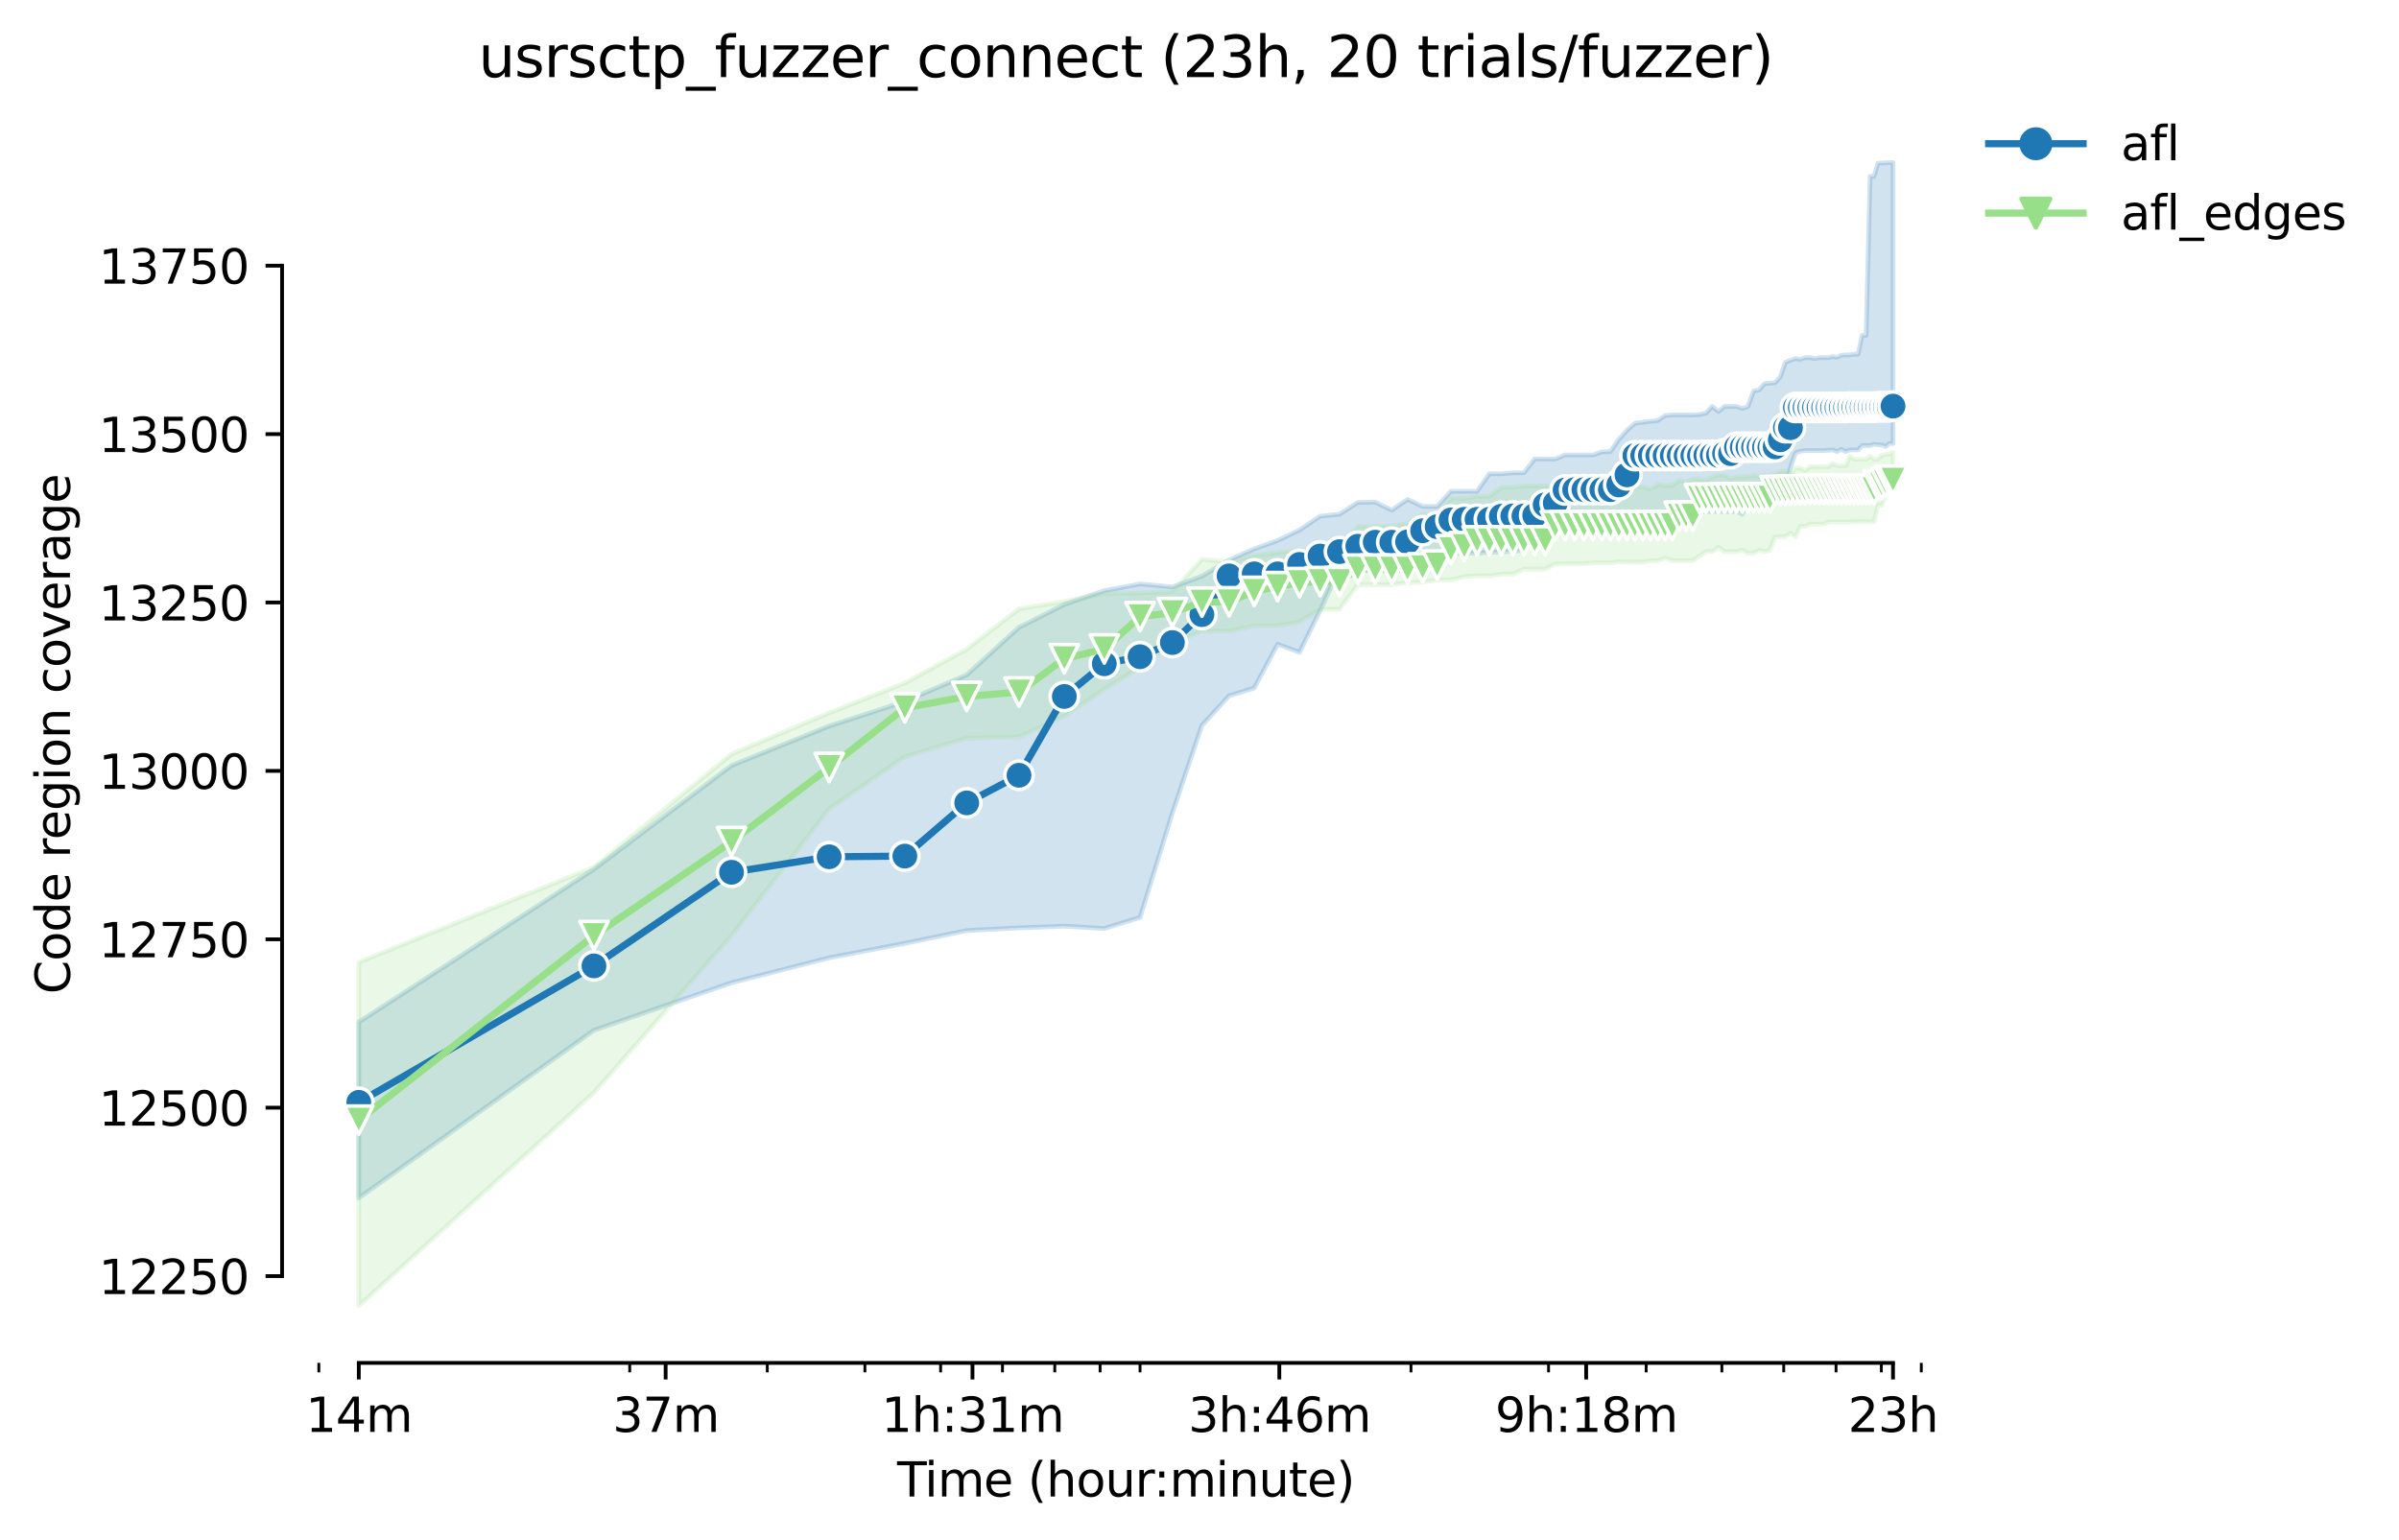 <?xml version="1.0" encoding="utf-8" standalone="no"?>
<!DOCTYPE svg PUBLIC "-//W3C//DTD SVG 1.1//EN"
  "http://www.w3.org/Graphics/SVG/1.1/DTD/svg11.dtd">
<svg height="325.986pt" version="1.1" viewBox="0 0 507.65 325.986" width="507.65pt" xmlns="http://www.w3.org/2000/svg" xmlns:xlink="http://www.w3.org/1999/xlink">
 <defs>
  <style type="text/css">*{stroke-linecap:butt;stroke-linejoin:round;}</style>
 </defs>
 <g id="figure_1">
  <g id="patch_1">
   <path d="M 0 325.986 
L 507.65 325.986 
L 507.65 0 
L 0 0 
z
" style="fill:#ffffff;"/>
  </g>
  <g id="axes_1">
   <g id="patch_2">
    <path d="M 59.691 288.43 
L 416.811 288.43 
L 416.811 22.318 
L 59.691 22.318 
z
" style="fill:#ffffff;"/>
   </g>
   <g id="PolyCollection_1">
    <defs>
     <path d="M 75.923 -109.669 
L 75.923 -72.461 
L 125.69 -107.955 
L 154.801 -118.009 
L 175.456 -123.283 
L 191.477 -126.348 
L 204.568 -129.057 
L 215.635 -129.625 
L 225.223 -129.983 
L 233.679 -129.484 
L 241.244 -131.837 
L 248.087 -153.933 
L 254.334 -172.465 
L 260.081 -178.738 
L 265.402 -180.377 
L 270.355 -189.644 
L 274.989 -187.933 
L 279.342 -196.759 
L 283.446 -205.61 
L 287.328 -206.465 
L 291.01 -207.82 
L 294.513 -207.887 
L 297.853 -208.247 
L 301.045 -208.746 
L 304.101 -208.889 
L 307.032 -208.889 
L 309.848 -208.889 
L 312.557 -208.96 
L 315.168 -209.103 
L 317.688 -209.174 
L 320.122 -209.317 
L 322.476 -209.525 
L 324.756 -211.938 
L 326.965 -213.522 
L 329.108 -213.95 
L 331.19 -213.166 
L 333.212 -213.95 
L 335.179 -214.714 
L 337.094 -214.449 
L 338.959 -214.727 
L 340.777 -214.449 
L 342.55 -214.449 
L 344.28 -214.449 
L 345.969 -214.449 
L 347.62 -214.876 
L 349.233 -214.876 
L 350.811 -215.66 
L 352.356 -217.015 
L 353.867 -215.66 
L 355.348 -215.66 
L 356.798 -214.306 
L 358.22 -215.732 
L 359.614 -217.713 
L 360.982 -217.727 
L 362.324 -217.727 
L 363.641 -217.727 
L 364.935 -217.727 
L 366.206 -217.727 
L 367.454 -217.799 
L 368.682 -217.157 
L 369.888 -219.296 
L 371.075 -219.438 
L 372.243 -219.438 
L 373.391 -219.438 
L 374.522 -220.775 
L 375.635 -220.008 
L 376.731 -222.432 
L 377.811 -223.002 
L 378.875 -227.065 
L 379.923 -230.13 
L 380.956 -230.486 
L 381.974 -230.629 
L 382.979 -230.629 
L 383.969 -230.629 
L 384.946 -230.629 
L 385.91 -230.629 
L 386.861 -230.7 
L 387.799 -230.771 
L 388.726 -230.415 
L 389.64 -230.91 
L 390.543 -230.415 
L 391.435 -230.771 
L 392.316 -230.771 
L 393.186 -230.771 
L 394.046 -231.698 
L 394.896 -231.696 
L 395.736 -231.698 
L 396.566 -231.98 
L 397.386 -231.841 
L 398.198 -231.841 
L 399 -231.484 
L 399.793 -232.126 
L 400.578 -232.122 
L 400.578 -291.572 
L 400.578 -291.572 
L 399.793 -291.572 
L 399 -291.501 
L 398.198 -291.501 
L 397.386 -291.43 
L 396.566 -288.65 
L 395.736 -288.65 
L 394.896 -255.006 
L 394.046 -255.006 
L 393.186 -251.015 
L 392.316 -251.015 
L 391.435 -250.872 
L 390.543 -250.872 
L 389.64 -250.801 
L 388.726 -250.38 
L 387.799 -250.516 
L 386.861 -250.302 
L 385.91 -250.302 
L 384.946 -250.302 
L 383.969 -250.088 
L 382.979 -250.302 
L 381.974 -250.302 
L 380.956 -249.945 
L 379.923 -250.088 
L 378.875 -249.733 
L 377.811 -249.304 
L 376.731 -246.241 
L 375.635 -244.988 
L 374.522 -244.885 
L 373.391 -244.813 
L 372.243 -243.459 
L 371.075 -243.245 
L 369.888 -239.966 
L 368.682 -239.539 
L 367.454 -239.966 
L 366.206 -239.966 
L 364.935 -239.966 
L 363.641 -238.897 
L 362.324 -239.966 
L 360.982 -238.541 
L 359.614 -238.27 
L 358.22 -238.184 
L 356.798 -238.184 
L 355.348 -238.184 
L 353.867 -238.184 
L 352.356 -238.042 
L 350.811 -236.973 
L 349.233 -236.83 
L 347.62 -236.616 
L 345.969 -236.403 
L 344.28 -234.906 
L 342.55 -232.981 
L 340.777 -230.415 
L 338.959 -230.344 
L 337.094 -229.702 
L 335.179 -229.702 
L 333.212 -229.702 
L 331.19 -229.702 
L 329.108 -228.847 
L 326.965 -228.847 
L 324.756 -228.858 
L 322.476 -225.925 
L 320.122 -225.925 
L 317.688 -225.711 
L 315.168 -225.711 
L 312.557 -222.004 
L 309.848 -222.004 
L 307.032 -222.004 
L 304.101 -218.797 
L 301.045 -218.797 
L 297.853 -220.294 
L 294.513 -218.013 
L 291.01 -219.723 
L 287.328 -219.652 
L 283.446 -217.157 
L 279.342 -216.73 
L 274.989 -213.807 
L 270.355 -211.598 
L 265.402 -209.816 
L 260.081 -207.463 
L 254.334 -204.042 
L 248.087 -201.761 
L 241.244 -202.403 
L 233.679 -200.977 
L 225.223 -198.055 
L 215.635 -193.208 
L 204.568 -183.157 
L 191.477 -177.53 
L 175.456 -172.323 
L 154.801 -163.983 
L 125.69 -142.029 
L 75.923 -109.669 
z
" id="m9200bf637f" style="stroke:#1f77b4;stroke-opacity:0.2;"/>
    </defs>
    <g clip-path="url(#pbdb1e2f35a)">
     <use style="fill:#1f77b4;fill-opacity:0.2;stroke:#1f77b4;stroke-opacity:0.2;" x="0" xlink:href="#m9200bf637f" y="325.986"/>
    </g>
   </g>
   <g id="PolyCollection_2">
    <defs>
     <path d="M 75.923 -122.357 
L 75.923 -49.652 
L 125.69 -94.772 
L 154.801 -127.988 
L 175.456 -154.788 
L 191.477 -165.837 
L 204.568 -169.764 
L 215.635 -170.042 
L 225.223 -174.461 
L 233.679 -180.092 
L 241.244 -184.797 
L 248.087 -189.929 
L 254.334 -192.424 
L 260.081 -192.424 
L 265.402 -193.564 
L 270.355 -193.564 
L 274.989 -194.407 
L 279.342 -196.98 
L 283.446 -197.057 
L 287.328 -202.26 
L 291.01 -202.26 
L 294.513 -202.26 
L 297.853 -202.688 
L 301.045 -202.759 
L 304.101 -203.258 
L 307.032 -203.258 
L 309.848 -203.971 
L 312.557 -204.113 
L 315.168 -204.113 
L 317.688 -204.47 
L 320.122 -204.47 
L 322.476 -205.539 
L 324.756 -205.539 
L 326.965 -205.539 
L 329.108 -206.679 
L 331.19 -206.679 
L 333.212 -206.679 
L 335.179 -206.679 
L 337.094 -206.893 
L 338.959 -206.893 
L 340.777 -206.893 
L 342.55 -207.105 
L 344.28 -207.027 
L 345.969 -207.036 
L 347.62 -207.018 
L 349.233 -207.321 
L 350.811 -207.321 
L 352.356 -207.877 
L 353.867 -207.321 
L 355.348 -207.321 
L 356.798 -207.321 
L 358.22 -207.321 
L 359.614 -208.319 
L 360.982 -209.245 
L 362.324 -209.245 
L 363.641 -210.172 
L 364.935 -209.231 
L 366.206 -209.245 
L 367.454 -209.245 
L 368.682 -209.53 
L 369.888 -208.889 
L 371.075 -208.889 
L 372.243 -209.53 
L 373.391 -209.245 
L 374.522 -209.53 
L 375.635 -212.382 
L 376.731 -212.382 
L 377.811 -212.382 
L 378.875 -213.15 
L 379.923 -212.382 
L 380.956 -214.591 
L 381.974 -214.591 
L 382.979 -215.09 
L 383.969 -215.09 
L 384.946 -215.09 
L 385.91 -215.09 
L 386.861 -215.518 
L 387.799 -215.518 
L 388.726 -215.518 
L 389.64 -215.518 
L 390.543 -215.518 
L 391.435 -215.518 
L 392.316 -215.589 
L 393.186 -215.589 
L 394.046 -215.589 
L 394.896 -215.589 
L 395.736 -215.589 
L 396.566 -215.589 
L 397.386 -219.011 
L 398.198 -219.011 
L 399 -220.935 
L 399.793 -222.361 
L 400.578 -222.361 
L 400.578 -230.273 
L 400.578 -230.273 
L 399.793 -229.845 
L 399 -229.845 
L 398.198 -229.636 
L 397.386 -228.776 
L 396.566 -228.776 
L 395.736 -229.417 
L 394.896 -228.776 
L 394.046 -228.776 
L 393.186 -228.776 
L 392.316 -228.792 
L 391.435 -229.417 
L 390.543 -227.421 
L 389.64 -227.421 
L 388.726 -227.434 
L 387.799 -227.92 
L 386.861 -227.208 
L 385.91 -227.208 
L 384.946 -227.225 
L 383.969 -227.208 
L 382.979 -227.208 
L 381.974 -226.423 
L 380.956 -226.922 
L 379.923 -226.93 
L 378.875 -225.639 
L 377.811 -226.281 
L 376.731 -226.281 
L 375.635 -225.639 
L 374.522 -225.426 
L 373.391 -225.426 
L 372.243 -225.069 
L 371.075 -225.426 
L 369.888 -225.069 
L 368.682 -225.069 
L 367.454 -225.069 
L 366.206 -224.722 
L 364.935 -225.426 
L 363.641 -225.426 
L 362.324 -225.009 
L 360.982 -224.285 
L 359.614 -224.57 
L 358.22 -224.57 
L 356.798 -224 
L 355.348 -224.285 
L 353.867 -223.287 
L 352.356 -223.216 
L 350.811 -223.43 
L 349.233 -222.444 
L 347.62 -222.931 
L 345.969 -222.931 
L 344.28 -222.931 
L 342.55 -222.931 
L 340.777 -222.931 
L 338.959 -223.287 
L 337.094 -222.931 
L 335.179 -222.86 
L 333.212 -222.289 
L 331.19 -222.86 
L 329.108 -222.86 
L 326.965 -223.145 
L 324.756 -223.145 
L 322.476 -223.145 
L 320.122 -222.86 
L 317.688 -222.86 
L 315.168 -220.935 
L 312.557 -220.935 
L 309.848 -220.507 
L 307.032 -220.507 
L 304.101 -216.801 
L 301.045 -217.255 
L 297.853 -215.161 
L 294.513 -214.663 
L 291.01 -214.591 
L 287.328 -214.591 
L 283.446 -209.744 
L 279.342 -209.459 
L 274.989 -209.459 
L 270.355 -209.031 
L 265.402 -208.461 
L 260.081 -207.036 
L 254.334 -207.606 
L 248.087 -200.763 
L 241.244 -200.478 
L 233.679 -200.407 
L 225.223 -198.696 
L 215.635 -197.128 
L 204.568 -188.574 
L 191.477 -181.447 
L 175.456 -175.103 
L 154.801 -166.407 
L 125.69 -142.457 
L 75.923 -122.357 
z
" id="mb5c7325bc9" style="stroke:#98df8a;stroke-opacity:0.2;"/>
    </defs>
    <g clip-path="url(#pbdb1e2f35a)">
     <use style="fill:#98df8a;fill-opacity:0.2;stroke:#98df8a;stroke-opacity:0.2;" x="0" xlink:href="#mb5c7325bc9" y="325.986"/>
    </g>
   </g>
   <g id="matplotlib.axis_1">
    <g id="xtick_1">
     <g id="line2d_1">
      <defs>
       <path d="M 0 0 
L 0 3.5 
" id="m04a64249ef" style="stroke:#000000;stroke-width:0.8;"/>
      </defs>
      <g>
       <use style="stroke:#000000;stroke-width:0.8;" x="75.923" xlink:href="#m04a64249ef" y="288.43"/>
      </g>
     </g>
     <g id="text_1">
      <!-- 14m -->
      <g transform="translate(64.691 303.029)scale(0.1 -0.1)">
       <defs>
        <path d="M 794 531 
L 1825 531 
L 1825 4091 
L 703 3866 
L 703 4441 
L 1819 4666 
L 2450 4666 
L 2450 531 
L 3481 531 
L 3481 0 
L 794 0 
L 794 531 
z
" id="DejaVuSans-31" transform="scale(0.016)"/>
        <path d="M 2419 4116 
L 825 1625 
L 2419 1625 
L 2419 4116 
z
M 2253 4666 
L 3047 4666 
L 3047 1625 
L 3713 1625 
L 3713 1100 
L 3047 1100 
L 3047 0 
L 2419 0 
L 2419 1100 
L 313 1100 
L 313 1709 
L 2253 4666 
z
" id="DejaVuSans-34" transform="scale(0.016)"/>
        <path d="M 3328 2828 
Q 3544 3216 3844 3400 
Q 4144 3584 4550 3584 
Q 5097 3584 5394 3201 
Q 5691 2819 5691 2113 
L 5691 0 
L 5113 0 
L 5113 2094 
Q 5113 2597 4934 2840 
Q 4756 3084 4391 3084 
Q 3944 3084 3684 2787 
Q 3425 2491 3425 1978 
L 3425 0 
L 2847 0 
L 2847 2094 
Q 2847 2600 2669 2842 
Q 2491 3084 2119 3084 
Q 1678 3084 1418 2786 
Q 1159 2488 1159 1978 
L 1159 0 
L 581 0 
L 581 3500 
L 1159 3500 
L 1159 2956 
Q 1356 3278 1631 3431 
Q 1906 3584 2284 3584 
Q 2666 3584 2933 3390 
Q 3200 3197 3328 2828 
z
" id="DejaVuSans-6d" transform="scale(0.016)"/>
       </defs>
       <use xlink:href="#DejaVuSans-31"/>
       <use x="63.623" xlink:href="#DejaVuSans-34"/>
       <use x="127.246" xlink:href="#DejaVuSans-6d"/>
      </g>
     </g>
    </g>
    <g id="xtick_2">
     <g id="line2d_2">
      <g>
       <use style="stroke:#000000;stroke-width:0.8;" x="140.854" xlink:href="#m04a64249ef" y="288.43"/>
      </g>
     </g>
     <g id="text_2">
      <!-- 37m -->
      <g transform="translate(129.622 303.029)scale(0.1 -0.1)">
       <defs>
        <path d="M 2597 2516 
Q 3050 2419 3304 2112 
Q 3559 1806 3559 1356 
Q 3559 666 3084 287 
Q 2609 -91 1734 -91 
Q 1441 -91 1130 -33 
Q 819 25 488 141 
L 488 750 
Q 750 597 1062 519 
Q 1375 441 1716 441 
Q 2309 441 2620 675 
Q 2931 909 2931 1356 
Q 2931 1769 2642 2001 
Q 2353 2234 1838 2234 
L 1294 2234 
L 1294 2753 
L 1863 2753 
Q 2328 2753 2575 2939 
Q 2822 3125 2822 3475 
Q 2822 3834 2567 4026 
Q 2313 4219 1838 4219 
Q 1578 4219 1281 4162 
Q 984 4106 628 3988 
L 628 4550 
Q 988 4650 1302 4700 
Q 1616 4750 1894 4750 
Q 2613 4750 3031 4423 
Q 3450 4097 3450 3541 
Q 3450 3153 3228 2886 
Q 3006 2619 2597 2516 
z
" id="DejaVuSans-33" transform="scale(0.016)"/>
        <path d="M 525 4666 
L 3525 4666 
L 3525 4397 
L 1831 0 
L 1172 0 
L 2766 4134 
L 525 4134 
L 525 4666 
z
" id="DejaVuSans-37" transform="scale(0.016)"/>
       </defs>
       <use xlink:href="#DejaVuSans-33"/>
       <use x="63.623" xlink:href="#DejaVuSans-37"/>
       <use x="127.246" xlink:href="#DejaVuSans-6d"/>
      </g>
     </g>
    </g>
    <g id="xtick_3">
     <g id="line2d_3">
      <g>
       <use style="stroke:#000000;stroke-width:0.8;" x="205.786" xlink:href="#m04a64249ef" y="288.43"/>
      </g>
     </g>
     <g id="text_3">
      <!-- 1h:31m -->
      <g transform="translate(186.518 303.029)scale(0.1 -0.1)">
       <defs>
        <path d="M 3513 2113 
L 3513 0 
L 2938 0 
L 2938 2094 
Q 2938 2591 2744 2837 
Q 2550 3084 2163 3084 
Q 1697 3084 1428 2787 
Q 1159 2491 1159 1978 
L 1159 0 
L 581 0 
L 581 4863 
L 1159 4863 
L 1159 2956 
Q 1366 3272 1645 3428 
Q 1925 3584 2291 3584 
Q 2894 3584 3203 3211 
Q 3513 2838 3513 2113 
z
" id="DejaVuSans-68" transform="scale(0.016)"/>
        <path d="M 750 794 
L 1409 794 
L 1409 0 
L 750 0 
L 750 794 
z
M 750 3309 
L 1409 3309 
L 1409 2516 
L 750 2516 
L 750 3309 
z
" id="DejaVuSans-3a" transform="scale(0.016)"/>
       </defs>
       <use xlink:href="#DejaVuSans-31"/>
       <use x="63.623" xlink:href="#DejaVuSans-68"/>
       <use x="127.002" xlink:href="#DejaVuSans-3a"/>
       <use x="160.693" xlink:href="#DejaVuSans-33"/>
       <use x="224.316" xlink:href="#DejaVuSans-31"/>
       <use x="287.939" xlink:href="#DejaVuSans-6d"/>
      </g>
     </g>
    </g>
    <g id="xtick_4">
     <g id="line2d_4">
      <g>
       <use style="stroke:#000000;stroke-width:0.8;" x="270.717" xlink:href="#m04a64249ef" y="288.43"/>
      </g>
     </g>
     <g id="text_4">
      <!-- 3h:46m -->
      <g transform="translate(251.449 303.029)scale(0.1 -0.1)">
       <defs>
        <path d="M 2113 2584 
Q 1688 2584 1439 2293 
Q 1191 2003 1191 1497 
Q 1191 994 1439 701 
Q 1688 409 2113 409 
Q 2538 409 2786 701 
Q 3034 994 3034 1497 
Q 3034 2003 2786 2293 
Q 2538 2584 2113 2584 
z
M 3366 4563 
L 3366 3988 
Q 3128 4100 2886 4159 
Q 2644 4219 2406 4219 
Q 1781 4219 1451 3797 
Q 1122 3375 1075 2522 
Q 1259 2794 1537 2939 
Q 1816 3084 2150 3084 
Q 2853 3084 3261 2657 
Q 3669 2231 3669 1497 
Q 3669 778 3244 343 
Q 2819 -91 2113 -91 
Q 1303 -91 875 529 
Q 447 1150 447 2328 
Q 447 3434 972 4092 
Q 1497 4750 2381 4750 
Q 2619 4750 2861 4703 
Q 3103 4656 3366 4563 
z
" id="DejaVuSans-36" transform="scale(0.016)"/>
       </defs>
       <use xlink:href="#DejaVuSans-33"/>
       <use x="63.623" xlink:href="#DejaVuSans-68"/>
       <use x="127.002" xlink:href="#DejaVuSans-3a"/>
       <use x="160.693" xlink:href="#DejaVuSans-34"/>
       <use x="224.316" xlink:href="#DejaVuSans-36"/>
       <use x="287.939" xlink:href="#DejaVuSans-6d"/>
      </g>
     </g>
    </g>
    <g id="xtick_5">
     <g id="line2d_5">
      <g>
       <use style="stroke:#000000;stroke-width:0.8;" x="335.648" xlink:href="#m04a64249ef" y="288.43"/>
      </g>
     </g>
     <g id="text_5">
      <!-- 9h:18m -->
      <g transform="translate(316.38 303.029)scale(0.1 -0.1)">
       <defs>
        <path d="M 703 97 
L 703 672 
Q 941 559 1184 500 
Q 1428 441 1663 441 
Q 2288 441 2617 861 
Q 2947 1281 2994 2138 
Q 2813 1869 2534 1725 
Q 2256 1581 1919 1581 
Q 1219 1581 811 2004 
Q 403 2428 403 3163 
Q 403 3881 828 4315 
Q 1253 4750 1959 4750 
Q 2769 4750 3195 4129 
Q 3622 3509 3622 2328 
Q 3622 1225 3098 567 
Q 2575 -91 1691 -91 
Q 1453 -91 1209 -44 
Q 966 3 703 97 
z
M 1959 2075 
Q 2384 2075 2632 2365 
Q 2881 2656 2881 3163 
Q 2881 3666 2632 3958 
Q 2384 4250 1959 4250 
Q 1534 4250 1286 3958 
Q 1038 3666 1038 3163 
Q 1038 2656 1286 2365 
Q 1534 2075 1959 2075 
z
" id="DejaVuSans-39" transform="scale(0.016)"/>
        <path d="M 2034 2216 
Q 1584 2216 1326 1975 
Q 1069 1734 1069 1313 
Q 1069 891 1326 650 
Q 1584 409 2034 409 
Q 2484 409 2743 651 
Q 3003 894 3003 1313 
Q 3003 1734 2745 1975 
Q 2488 2216 2034 2216 
z
M 1403 2484 
Q 997 2584 770 2862 
Q 544 3141 544 3541 
Q 544 4100 942 4425 
Q 1341 4750 2034 4750 
Q 2731 4750 3128 4425 
Q 3525 4100 3525 3541 
Q 3525 3141 3298 2862 
Q 3072 2584 2669 2484 
Q 3125 2378 3379 2068 
Q 3634 1759 3634 1313 
Q 3634 634 3220 271 
Q 2806 -91 2034 -91 
Q 1263 -91 848 271 
Q 434 634 434 1313 
Q 434 1759 690 2068 
Q 947 2378 1403 2484 
z
M 1172 3481 
Q 1172 3119 1398 2916 
Q 1625 2713 2034 2713 
Q 2441 2713 2670 2916 
Q 2900 3119 2900 3481 
Q 2900 3844 2670 4047 
Q 2441 4250 2034 4250 
Q 1625 4250 1398 4047 
Q 1172 3844 1172 3481 
z
" id="DejaVuSans-38" transform="scale(0.016)"/>
       </defs>
       <use xlink:href="#DejaVuSans-39"/>
       <use x="63.623" xlink:href="#DejaVuSans-68"/>
       <use x="127.002" xlink:href="#DejaVuSans-3a"/>
       <use x="160.693" xlink:href="#DejaVuSans-31"/>
       <use x="224.316" xlink:href="#DejaVuSans-38"/>
       <use x="287.939" xlink:href="#DejaVuSans-6d"/>
      </g>
     </g>
    </g>
    <g id="xtick_6">
     <g id="line2d_6">
      <g>
       <use style="stroke:#000000;stroke-width:0.8;" x="400.579" xlink:href="#m04a64249ef" y="288.43"/>
      </g>
     </g>
     <g id="text_6">
      <!-- 23h -->
      <g transform="translate(391.048 303.029)scale(0.1 -0.1)">
       <defs>
        <path d="M 1228 531 
L 3431 531 
L 3431 0 
L 469 0 
L 469 531 
Q 828 903 1448 1529 
Q 2069 2156 2228 2338 
Q 2531 2678 2651 2914 
Q 2772 3150 2772 3378 
Q 2772 3750 2511 3984 
Q 2250 4219 1831 4219 
Q 1534 4219 1204 4116 
Q 875 4013 500 3803 
L 500 4441 
Q 881 4594 1212 4672 
Q 1544 4750 1819 4750 
Q 2544 4750 2975 4387 
Q 3406 4025 3406 3419 
Q 3406 3131 3298 2873 
Q 3191 2616 2906 2266 
Q 2828 2175 2409 1742 
Q 1991 1309 1228 531 
z
" id="DejaVuSans-32" transform="scale(0.016)"/>
       </defs>
       <use xlink:href="#DejaVuSans-32"/>
       <use x="63.623" xlink:href="#DejaVuSans-33"/>
       <use x="127.246" xlink:href="#DejaVuSans-68"/>
      </g>
     </g>
    </g>
    <g id="xtick_7">
     <g id="line2d_7">
      <defs>
       <path d="M 0 0 
L 0 2 
" id="md656e27dd6" style="stroke:#000000;stroke-width:0.6;"/>
      </defs>
      <g>
       <use style="stroke:#000000;stroke-width:0.6;" x="67.467" xlink:href="#md656e27dd6" y="288.43"/>
      </g>
     </g>
    </g>
    <g id="xtick_8">
     <g id="line2d_8">
      <g>
       <use style="stroke:#000000;stroke-width:0.6;" x="133.254" xlink:href="#md656e27dd6" y="288.43"/>
      </g>
     </g>
    </g>
    <g id="xtick_9">
     <g id="line2d_9">
      <g>
       <use style="stroke:#000000;stroke-width:0.6;" x="162.366" xlink:href="#md656e27dd6" y="288.43"/>
      </g>
     </g>
    </g>
    <g id="xtick_10">
     <g id="line2d_10">
      <g>
       <use style="stroke:#000000;stroke-width:0.6;" x="183.021" xlink:href="#md656e27dd6" y="288.43"/>
      </g>
     </g>
    </g>
    <g id="xtick_11">
     <g id="line2d_11">
      <g>
       <use style="stroke:#000000;stroke-width:0.6;" x="199.042" xlink:href="#md656e27dd6" y="288.43"/>
      </g>
     </g>
    </g>
    <g id="xtick_12">
     <g id="line2d_12">
      <g>
       <use style="stroke:#000000;stroke-width:0.6;" x="212.132" xlink:href="#md656e27dd6" y="288.43"/>
      </g>
     </g>
    </g>
    <g id="xtick_13">
     <g id="line2d_13">
      <g>
       <use style="stroke:#000000;stroke-width:0.6;" x="223.2" xlink:href="#md656e27dd6" y="288.43"/>
      </g>
     </g>
    </g>
    <g id="xtick_14">
     <g id="line2d_14">
      <g>
       <use style="stroke:#000000;stroke-width:0.6;" x="232.787" xlink:href="#md656e27dd6" y="288.43"/>
      </g>
     </g>
    </g>
    <g id="xtick_15">
     <g id="line2d_15">
      <g>
       <use style="stroke:#000000;stroke-width:0.6;" x="241.244" xlink:href="#md656e27dd6" y="288.43"/>
      </g>
     </g>
    </g>
    <g id="xtick_16">
     <g id="line2d_16">
      <g>
       <use style="stroke:#000000;stroke-width:0.6;" x="298.575" xlink:href="#md656e27dd6" y="288.43"/>
      </g>
     </g>
    </g>
    <g id="xtick_17">
     <g id="line2d_17">
      <g>
       <use style="stroke:#000000;stroke-width:0.6;" x="327.687" xlink:href="#md656e27dd6" y="288.43"/>
      </g>
     </g>
    </g>
    <g id="xtick_18">
     <g id="line2d_18">
      <g>
       <use style="stroke:#000000;stroke-width:0.6;" x="348.341" xlink:href="#md656e27dd6" y="288.43"/>
      </g>
     </g>
    </g>
    <g id="xtick_19">
     <g id="line2d_19">
      <g>
       <use style="stroke:#000000;stroke-width:0.6;" x="364.363" xlink:href="#md656e27dd6" y="288.43"/>
      </g>
     </g>
    </g>
    <g id="xtick_20">
     <g id="line2d_20">
      <g>
       <use style="stroke:#000000;stroke-width:0.6;" x="377.453" xlink:href="#md656e27dd6" y="288.43"/>
      </g>
     </g>
    </g>
    <g id="xtick_21">
     <g id="line2d_21">
      <g>
       <use style="stroke:#000000;stroke-width:0.6;" x="388.521" xlink:href="#md656e27dd6" y="288.43"/>
      </g>
     </g>
    </g>
    <g id="xtick_22">
     <g id="line2d_22">
      <g>
       <use style="stroke:#000000;stroke-width:0.6;" x="398.108" xlink:href="#md656e27dd6" y="288.43"/>
      </g>
     </g>
    </g>
    <g id="xtick_23">
     <g id="line2d_23">
      <g>
       <use style="stroke:#000000;stroke-width:0.6;" x="406.565" xlink:href="#md656e27dd6" y="288.43"/>
      </g>
     </g>
    </g>
    <g id="text_7">
     <!-- Time (hour:minute) -->
     <g transform="translate(189.844 316.707)scale(0.1 -0.1)">
      <defs>
       <path d="M -19 4666 
L 3928 4666 
L 3928 4134 
L 2272 4134 
L 2272 0 
L 1638 0 
L 1638 4134 
L -19 4134 
L -19 4666 
z
" id="DejaVuSans-54" transform="scale(0.016)"/>
       <path d="M 603 3500 
L 1178 3500 
L 1178 0 
L 603 0 
L 603 3500 
z
M 603 4863 
L 1178 4863 
L 1178 4134 
L 603 4134 
L 603 4863 
z
" id="DejaVuSans-69" transform="scale(0.016)"/>
       <path d="M 3597 1894 
L 3597 1613 
L 953 1613 
Q 991 1019 1311 708 
Q 1631 397 2203 397 
Q 2534 397 2845 478 
Q 3156 559 3463 722 
L 3463 178 
Q 3153 47 2828 -22 
Q 2503 -91 2169 -91 
Q 1331 -91 842 396 
Q 353 884 353 1716 
Q 353 2575 817 3079 
Q 1281 3584 2069 3584 
Q 2775 3584 3186 3129 
Q 3597 2675 3597 1894 
z
M 3022 2063 
Q 3016 2534 2758 2815 
Q 2500 3097 2075 3097 
Q 1594 3097 1305 2825 
Q 1016 2553 972 2059 
L 3022 2063 
z
" id="DejaVuSans-65" transform="scale(0.016)"/>
       <path id="DejaVuSans-20" transform="scale(0.016)"/>
       <path d="M 1984 4856 
Q 1566 4138 1362 3434 
Q 1159 2731 1159 2009 
Q 1159 1288 1364 580 
Q 1569 -128 1984 -844 
L 1484 -844 
Q 1016 -109 783 600 
Q 550 1309 550 2009 
Q 550 2706 781 3412 
Q 1013 4119 1484 4856 
L 1984 4856 
z
" id="DejaVuSans-28" transform="scale(0.016)"/>
       <path d="M 1959 3097 
Q 1497 3097 1228 2736 
Q 959 2375 959 1747 
Q 959 1119 1226 758 
Q 1494 397 1959 397 
Q 2419 397 2687 759 
Q 2956 1122 2956 1747 
Q 2956 2369 2687 2733 
Q 2419 3097 1959 3097 
z
M 1959 3584 
Q 2709 3584 3137 3096 
Q 3566 2609 3566 1747 
Q 3566 888 3137 398 
Q 2709 -91 1959 -91 
Q 1206 -91 779 398 
Q 353 888 353 1747 
Q 353 2609 779 3096 
Q 1206 3584 1959 3584 
z
" id="DejaVuSans-6f" transform="scale(0.016)"/>
       <path d="M 544 1381 
L 544 3500 
L 1119 3500 
L 1119 1403 
Q 1119 906 1312 657 
Q 1506 409 1894 409 
Q 2359 409 2629 706 
Q 2900 1003 2900 1516 
L 2900 3500 
L 3475 3500 
L 3475 0 
L 2900 0 
L 2900 538 
Q 2691 219 2414 64 
Q 2138 -91 1772 -91 
Q 1169 -91 856 284 
Q 544 659 544 1381 
z
M 1991 3584 
L 1991 3584 
z
" id="DejaVuSans-75" transform="scale(0.016)"/>
       <path d="M 2631 2963 
Q 2534 3019 2420 3045 
Q 2306 3072 2169 3072 
Q 1681 3072 1420 2755 
Q 1159 2438 1159 1844 
L 1159 0 
L 581 0 
L 581 3500 
L 1159 3500 
L 1159 2956 
Q 1341 3275 1631 3429 
Q 1922 3584 2338 3584 
Q 2397 3584 2469 3576 
Q 2541 3569 2628 3553 
L 2631 2963 
z
" id="DejaVuSans-72" transform="scale(0.016)"/>
       <path d="M 3513 2113 
L 3513 0 
L 2938 0 
L 2938 2094 
Q 2938 2591 2744 2837 
Q 2550 3084 2163 3084 
Q 1697 3084 1428 2787 
Q 1159 2491 1159 1978 
L 1159 0 
L 581 0 
L 581 3500 
L 1159 3500 
L 1159 2956 
Q 1366 3272 1645 3428 
Q 1925 3584 2291 3584 
Q 2894 3584 3203 3211 
Q 3513 2838 3513 2113 
z
" id="DejaVuSans-6e" transform="scale(0.016)"/>
       <path d="M 1172 4494 
L 1172 3500 
L 2356 3500 
L 2356 3053 
L 1172 3053 
L 1172 1153 
Q 1172 725 1289 603 
Q 1406 481 1766 481 
L 2356 481 
L 2356 0 
L 1766 0 
Q 1100 0 847 248 
Q 594 497 594 1153 
L 594 3053 
L 172 3053 
L 172 3500 
L 594 3500 
L 594 4494 
L 1172 4494 
z
" id="DejaVuSans-74" transform="scale(0.016)"/>
       <path d="M 513 4856 
L 1013 4856 
Q 1481 4119 1714 3412 
Q 1947 2706 1947 2009 
Q 1947 1309 1714 600 
Q 1481 -109 1013 -844 
L 513 -844 
Q 928 -128 1133 580 
Q 1338 1288 1338 2009 
Q 1338 2731 1133 3434 
Q 928 4138 513 4856 
z
" id="DejaVuSans-29" transform="scale(0.016)"/>
      </defs>
      <use xlink:href="#DejaVuSans-54"/>
      <use x="57.959" xlink:href="#DejaVuSans-69"/>
      <use x="85.742" xlink:href="#DejaVuSans-6d"/>
      <use x="183.154" xlink:href="#DejaVuSans-65"/>
      <use x="244.678" xlink:href="#DejaVuSans-20"/>
      <use x="276.465" xlink:href="#DejaVuSans-28"/>
      <use x="315.479" xlink:href="#DejaVuSans-68"/>
      <use x="378.857" xlink:href="#DejaVuSans-6f"/>
      <use x="440.039" xlink:href="#DejaVuSans-75"/>
      <use x="503.418" xlink:href="#DejaVuSans-72"/>
      <use x="542.781" xlink:href="#DejaVuSans-3a"/>
      <use x="576.473" xlink:href="#DejaVuSans-6d"/>
      <use x="673.885" xlink:href="#DejaVuSans-69"/>
      <use x="701.668" xlink:href="#DejaVuSans-6e"/>
      <use x="765.047" xlink:href="#DejaVuSans-75"/>
      <use x="828.426" xlink:href="#DejaVuSans-74"/>
      <use x="867.635" xlink:href="#DejaVuSans-65"/>
      <use x="929.158" xlink:href="#DejaVuSans-29"/>
     </g>
    </g>
   </g>
   <g id="matplotlib.axis_2">
    <g id="ytick_1">
     <g id="line2d_24">
      <defs>
       <path d="M 0 0 
L -3.5 0 
" id="m78b7c52b22" style="stroke:#000000;stroke-width:0.8;"/>
      </defs>
      <g>
       <use style="stroke:#000000;stroke-width:0.8;" x="59.691" xlink:href="#m78b7c52b22" y="270.062"/>
      </g>
     </g>
     <g id="text_8">
      <!-- 12250 -->
      <g transform="translate(20.878 273.861)scale(0.1 -0.1)">
       <defs>
        <path d="M 691 4666 
L 3169 4666 
L 3169 4134 
L 1269 4134 
L 1269 2991 
Q 1406 3038 1543 3061 
Q 1681 3084 1819 3084 
Q 2600 3084 3056 2656 
Q 3513 2228 3513 1497 
Q 3513 744 3044 326 
Q 2575 -91 1722 -91 
Q 1428 -91 1123 -41 
Q 819 9 494 109 
L 494 744 
Q 775 591 1075 516 
Q 1375 441 1709 441 
Q 2250 441 2565 725 
Q 2881 1009 2881 1497 
Q 2881 1984 2565 2268 
Q 2250 2553 1709 2553 
Q 1456 2553 1204 2497 
Q 953 2441 691 2322 
L 691 4666 
z
" id="DejaVuSans-35" transform="scale(0.016)"/>
        <path d="M 2034 4250 
Q 1547 4250 1301 3770 
Q 1056 3291 1056 2328 
Q 1056 1369 1301 889 
Q 1547 409 2034 409 
Q 2525 409 2770 889 
Q 3016 1369 3016 2328 
Q 3016 3291 2770 3770 
Q 2525 4250 2034 4250 
z
M 2034 4750 
Q 2819 4750 3233 4129 
Q 3647 3509 3647 2328 
Q 3647 1150 3233 529 
Q 2819 -91 2034 -91 
Q 1250 -91 836 529 
Q 422 1150 422 2328 
Q 422 3509 836 4129 
Q 1250 4750 2034 4750 
z
" id="DejaVuSans-30" transform="scale(0.016)"/>
       </defs>
       <use xlink:href="#DejaVuSans-31"/>
       <use x="63.623" xlink:href="#DejaVuSans-32"/>
       <use x="127.246" xlink:href="#DejaVuSans-32"/>
       <use x="190.869" xlink:href="#DejaVuSans-35"/>
       <use x="254.492" xlink:href="#DejaVuSans-30"/>
      </g>
     </g>
    </g>
    <g id="ytick_2">
     <g id="line2d_25">
      <g>
       <use style="stroke:#000000;stroke-width:0.8;" x="59.691" xlink:href="#m78b7c52b22" y="234.422"/>
      </g>
     </g>
     <g id="text_9">
      <!-- 12500 -->
      <g transform="translate(20.878 238.221)scale(0.1 -0.1)">
       <use xlink:href="#DejaVuSans-31"/>
       <use x="63.623" xlink:href="#DejaVuSans-32"/>
       <use x="127.246" xlink:href="#DejaVuSans-35"/>
       <use x="190.869" xlink:href="#DejaVuSans-30"/>
       <use x="254.492" xlink:href="#DejaVuSans-30"/>
      </g>
     </g>
    </g>
    <g id="ytick_3">
     <g id="line2d_26">
      <g>
       <use style="stroke:#000000;stroke-width:0.8;" x="59.691" xlink:href="#m78b7c52b22" y="198.783"/>
      </g>
     </g>
     <g id="text_10">
      <!-- 12750 -->
      <g transform="translate(20.878 202.582)scale(0.1 -0.1)">
       <use xlink:href="#DejaVuSans-31"/>
       <use x="63.623" xlink:href="#DejaVuSans-32"/>
       <use x="127.246" xlink:href="#DejaVuSans-37"/>
       <use x="190.869" xlink:href="#DejaVuSans-35"/>
       <use x="254.492" xlink:href="#DejaVuSans-30"/>
      </g>
     </g>
    </g>
    <g id="ytick_4">
     <g id="line2d_27">
      <g>
       <use style="stroke:#000000;stroke-width:0.8;" x="59.691" xlink:href="#m78b7c52b22" y="163.144"/>
      </g>
     </g>
     <g id="text_11">
      <!-- 13000 -->
      <g transform="translate(20.878 166.943)scale(0.1 -0.1)">
       <use xlink:href="#DejaVuSans-31"/>
       <use x="63.623" xlink:href="#DejaVuSans-33"/>
       <use x="127.246" xlink:href="#DejaVuSans-30"/>
       <use x="190.869" xlink:href="#DejaVuSans-30"/>
       <use x="254.492" xlink:href="#DejaVuSans-30"/>
      </g>
     </g>
    </g>
    <g id="ytick_5">
     <g id="line2d_28">
      <g>
       <use style="stroke:#000000;stroke-width:0.8;" x="59.691" xlink:href="#m78b7c52b22" y="127.504"/>
      </g>
     </g>
     <g id="text_12">
      <!-- 13250 -->
      <g transform="translate(20.878 131.303)scale(0.1 -0.1)">
       <use xlink:href="#DejaVuSans-31"/>
       <use x="63.623" xlink:href="#DejaVuSans-33"/>
       <use x="127.246" xlink:href="#DejaVuSans-32"/>
       <use x="190.869" xlink:href="#DejaVuSans-35"/>
       <use x="254.492" xlink:href="#DejaVuSans-30"/>
      </g>
     </g>
    </g>
    <g id="ytick_6">
     <g id="line2d_29">
      <g>
       <use style="stroke:#000000;stroke-width:0.8;" x="59.691" xlink:href="#m78b7c52b22" y="91.865"/>
      </g>
     </g>
     <g id="text_13">
      <!-- 13500 -->
      <g transform="translate(20.878 95.664)scale(0.1 -0.1)">
       <use xlink:href="#DejaVuSans-31"/>
       <use x="63.623" xlink:href="#DejaVuSans-33"/>
       <use x="127.246" xlink:href="#DejaVuSans-35"/>
       <use x="190.869" xlink:href="#DejaVuSans-30"/>
       <use x="254.492" xlink:href="#DejaVuSans-30"/>
      </g>
     </g>
    </g>
    <g id="ytick_7">
     <g id="line2d_30">
      <g>
       <use style="stroke:#000000;stroke-width:0.8;" x="59.691" xlink:href="#m78b7c52b22" y="56.225"/>
      </g>
     </g>
     <g id="text_14">
      <!-- 13750 -->
      <g transform="translate(20.878 60.025)scale(0.1 -0.1)">
       <use xlink:href="#DejaVuSans-31"/>
       <use x="63.623" xlink:href="#DejaVuSans-33"/>
       <use x="127.246" xlink:href="#DejaVuSans-37"/>
       <use x="190.869" xlink:href="#DejaVuSans-35"/>
       <use x="254.492" xlink:href="#DejaVuSans-30"/>
      </g>
     </g>
    </g>
    <g id="text_15">
     <!-- Code region coverage -->
     <g transform="translate(14.798 210.38)rotate(-90)scale(0.1 -0.1)">
      <defs>
       <path d="M 4122 4306 
L 4122 3641 
Q 3803 3938 3442 4084 
Q 3081 4231 2675 4231 
Q 1875 4231 1450 3742 
Q 1025 3253 1025 2328 
Q 1025 1406 1450 917 
Q 1875 428 2675 428 
Q 3081 428 3442 575 
Q 3803 722 4122 1019 
L 4122 359 
Q 3791 134 3420 21 
Q 3050 -91 2638 -91 
Q 1578 -91 968 557 
Q 359 1206 359 2328 
Q 359 3453 968 4101 
Q 1578 4750 2638 4750 
Q 3056 4750 3426 4639 
Q 3797 4528 4122 4306 
z
" id="DejaVuSans-43" transform="scale(0.016)"/>
       <path d="M 2906 2969 
L 2906 4863 
L 3481 4863 
L 3481 0 
L 2906 0 
L 2906 525 
Q 2725 213 2448 61 
Q 2172 -91 1784 -91 
Q 1150 -91 751 415 
Q 353 922 353 1747 
Q 353 2572 751 3078 
Q 1150 3584 1784 3584 
Q 2172 3584 2448 3432 
Q 2725 3281 2906 2969 
z
M 947 1747 
Q 947 1113 1208 752 
Q 1469 391 1925 391 
Q 2381 391 2643 752 
Q 2906 1113 2906 1747 
Q 2906 2381 2643 2742 
Q 2381 3103 1925 3103 
Q 1469 3103 1208 2742 
Q 947 2381 947 1747 
z
" id="DejaVuSans-64" transform="scale(0.016)"/>
       <path d="M 2906 1791 
Q 2906 2416 2648 2759 
Q 2391 3103 1925 3103 
Q 1463 3103 1205 2759 
Q 947 2416 947 1791 
Q 947 1169 1205 825 
Q 1463 481 1925 481 
Q 2391 481 2648 825 
Q 2906 1169 2906 1791 
z
M 3481 434 
Q 3481 -459 3084 -895 
Q 2688 -1331 1869 -1331 
Q 1566 -1331 1297 -1286 
Q 1028 -1241 775 -1147 
L 775 -588 
Q 1028 -725 1275 -790 
Q 1522 -856 1778 -856 
Q 2344 -856 2625 -561 
Q 2906 -266 2906 331 
L 2906 616 
Q 2728 306 2450 153 
Q 2172 0 1784 0 
Q 1141 0 747 490 
Q 353 981 353 1791 
Q 353 2603 747 3093 
Q 1141 3584 1784 3584 
Q 2172 3584 2450 3431 
Q 2728 3278 2906 2969 
L 2906 3500 
L 3481 3500 
L 3481 434 
z
" id="DejaVuSans-67" transform="scale(0.016)"/>
       <path d="M 3122 3366 
L 3122 2828 
Q 2878 2963 2633 3030 
Q 2388 3097 2138 3097 
Q 1578 3097 1268 2742 
Q 959 2388 959 1747 
Q 959 1106 1268 751 
Q 1578 397 2138 397 
Q 2388 397 2633 464 
Q 2878 531 3122 666 
L 3122 134 
Q 2881 22 2623 -34 
Q 2366 -91 2075 -91 
Q 1284 -91 818 406 
Q 353 903 353 1747 
Q 353 2603 823 3093 
Q 1294 3584 2113 3584 
Q 2378 3584 2631 3529 
Q 2884 3475 3122 3366 
z
" id="DejaVuSans-63" transform="scale(0.016)"/>
       <path d="M 191 3500 
L 800 3500 
L 1894 563 
L 2988 3500 
L 3597 3500 
L 2284 0 
L 1503 0 
L 191 3500 
z
" id="DejaVuSans-76" transform="scale(0.016)"/>
       <path d="M 2194 1759 
Q 1497 1759 1228 1600 
Q 959 1441 959 1056 
Q 959 750 1161 570 
Q 1363 391 1709 391 
Q 2188 391 2477 730 
Q 2766 1069 2766 1631 
L 2766 1759 
L 2194 1759 
z
M 3341 1997 
L 3341 0 
L 2766 0 
L 2766 531 
Q 2569 213 2275 61 
Q 1981 -91 1556 -91 
Q 1019 -91 701 211 
Q 384 513 384 1019 
Q 384 1609 779 1909 
Q 1175 2209 1959 2209 
L 2766 2209 
L 2766 2266 
Q 2766 2663 2505 2880 
Q 2244 3097 1772 3097 
Q 1472 3097 1187 3025 
Q 903 2953 641 2809 
L 641 3341 
Q 956 3463 1253 3523 
Q 1550 3584 1831 3584 
Q 2591 3584 2966 3190 
Q 3341 2797 3341 1997 
z
" id="DejaVuSans-61" transform="scale(0.016)"/>
      </defs>
      <use xlink:href="#DejaVuSans-43"/>
      <use x="69.824" xlink:href="#DejaVuSans-6f"/>
      <use x="131.006" xlink:href="#DejaVuSans-64"/>
      <use x="194.482" xlink:href="#DejaVuSans-65"/>
      <use x="256.006" xlink:href="#DejaVuSans-20"/>
      <use x="287.793" xlink:href="#DejaVuSans-72"/>
      <use x="326.656" xlink:href="#DejaVuSans-65"/>
      <use x="388.18" xlink:href="#DejaVuSans-67"/>
      <use x="451.656" xlink:href="#DejaVuSans-69"/>
      <use x="479.439" xlink:href="#DejaVuSans-6f"/>
      <use x="540.621" xlink:href="#DejaVuSans-6e"/>
      <use x="604" xlink:href="#DejaVuSans-20"/>
      <use x="635.787" xlink:href="#DejaVuSans-63"/>
      <use x="690.768" xlink:href="#DejaVuSans-6f"/>
      <use x="751.949" xlink:href="#DejaVuSans-76"/>
      <use x="811.129" xlink:href="#DejaVuSans-65"/>
      <use x="872.652" xlink:href="#DejaVuSans-72"/>
      <use x="913.766" xlink:href="#DejaVuSans-61"/>
      <use x="975.045" xlink:href="#DejaVuSans-67"/>
      <use x="1038.521" xlink:href="#DejaVuSans-65"/>
     </g>
    </g>
   </g>
   <g id="line2d_31">
    <path clip-path="url(#pbdb1e2f35a)" d="M 75.923 233.282 
L 125.69 204.414 
L 154.801 184.598 
L 175.456 181.32 
L 191.477 181.177 
L 204.568 169.915 
L 215.635 164.07 
L 225.223 147.391 
L 233.679 140.477 
L 241.244 138.98 
L 248.087 135.986 
L 254.334 130.07 
L 260.081 121.873 
L 265.402 121.445 
L 270.355 121.445 
L 274.989 119.45 
L 279.342 117.668 
L 283.446 116.741 
L 287.328 115.601 
L 291.01 114.745 
L 294.513 114.745 
L 297.853 114.674 
L 301.045 112.322 
L 304.101 111.466 
L 307.032 110.041 
L 309.848 109.898 
L 312.557 109.898 
L 315.168 109.898 
L 317.688 109.257 
L 320.122 109.186 
L 322.476 109.186 
L 324.756 109.043 
L 326.965 106.833 
L 329.108 106.477 
L 331.19 103.697 
L 333.212 103.626 
L 335.179 103.626 
L 337.094 103.626 
L 338.959 103.626 
L 340.777 103.626 
L 342.55 102.628 
L 344.28 100.49 
L 345.969 96.427 
L 347.62 96.427 
L 349.233 96.427 
L 350.811 96.427 
L 352.356 96.427 
L 353.867 96.427 
L 355.348 96.427 
L 356.798 96.427 
L 358.22 96.427 
L 359.614 96.427 
L 360.982 96.355 
L 362.324 96.355 
L 363.641 96.355 
L 364.935 95.999 
L 366.206 95.999 
L 367.454 94.645 
L 368.682 94.645 
L 369.888 94.645 
L 371.075 94.645 
L 372.243 94.645 
L 373.391 94.645 
L 374.522 94.645 
L 375.635 94.573 
L 376.731 93.077 
L 377.811 90.51 
L 378.875 90.51 
L 379.923 86.234 
L 380.956 86.234 
L 381.974 86.234 
L 382.979 86.234 
L 383.969 86.234 
L 384.946 86.234 
L 385.91 86.234 
L 386.861 86.234 
L 387.799 86.234 
L 388.726 86.234 
L 389.64 86.234 
L 390.543 86.234 
L 391.435 86.162 
L 392.316 86.162 
L 393.186 86.162 
L 394.046 86.162 
L 394.896 86.162 
L 395.736 86.162 
L 396.566 86.162 
L 397.386 86.091 
L 398.198 86.091 
L 399 86.091 
L 399.793 86.091 
L 400.578 85.949 
" style="fill:none;stroke:#1f77b4;stroke-linecap:square;stroke-width:1.5;"/>
    <defs>
     <path d="M 0 3 
C 0.796 3 1.559 2.684 2.121 2.121 
C 2.684 1.559 3 0.796 3 0 
C 3 -0.796 2.684 -1.559 2.121 -2.121 
C 1.559 -2.684 0.796 -3 0 -3 
C -0.796 -3 -1.559 -2.684 -2.121 -2.121 
C -2.684 -1.559 -3 -0.796 -3 0 
C -3 0.796 -2.684 1.559 -2.121 2.121 
C -1.559 2.684 -0.796 3 0 3 
z
" id="m475c654ca8" style="stroke:#ffffff;stroke-width:0.75;"/>
    </defs>
    <g clip-path="url(#pbdb1e2f35a)">
     <use style="fill:#1f77b4;stroke:#ffffff;stroke-width:0.75;" x="75.923" xlink:href="#m475c654ca8" y="233.282"/>
     <use style="fill:#1f77b4;stroke:#ffffff;stroke-width:0.75;" x="125.69" xlink:href="#m475c654ca8" y="204.414"/>
     <use style="fill:#1f77b4;stroke:#ffffff;stroke-width:0.75;" x="154.801" xlink:href="#m475c654ca8" y="184.598"/>
     <use style="fill:#1f77b4;stroke:#ffffff;stroke-width:0.75;" x="175.456" xlink:href="#m475c654ca8" y="181.32"/>
     <use style="fill:#1f77b4;stroke:#ffffff;stroke-width:0.75;" x="191.477" xlink:href="#m475c654ca8" y="181.177"/>
     <use style="fill:#1f77b4;stroke:#ffffff;stroke-width:0.75;" x="204.568" xlink:href="#m475c654ca8" y="169.915"/>
     <use style="fill:#1f77b4;stroke:#ffffff;stroke-width:0.75;" x="215.635" xlink:href="#m475c654ca8" y="164.07"/>
     <use style="fill:#1f77b4;stroke:#ffffff;stroke-width:0.75;" x="225.223" xlink:href="#m475c654ca8" y="147.391"/>
     <use style="fill:#1f77b4;stroke:#ffffff;stroke-width:0.75;" x="233.679" xlink:href="#m475c654ca8" y="140.477"/>
     <use style="fill:#1f77b4;stroke:#ffffff;stroke-width:0.75;" x="241.244" xlink:href="#m475c654ca8" y="138.98"/>
     <use style="fill:#1f77b4;stroke:#ffffff;stroke-width:0.75;" x="248.087" xlink:href="#m475c654ca8" y="135.986"/>
     <use style="fill:#1f77b4;stroke:#ffffff;stroke-width:0.75;" x="254.334" xlink:href="#m475c654ca8" y="130.07"/>
     <use style="fill:#1f77b4;stroke:#ffffff;stroke-width:0.75;" x="260.081" xlink:href="#m475c654ca8" y="121.873"/>
     <use style="fill:#1f77b4;stroke:#ffffff;stroke-width:0.75;" x="265.402" xlink:href="#m475c654ca8" y="121.445"/>
     <use style="fill:#1f77b4;stroke:#ffffff;stroke-width:0.75;" x="270.355" xlink:href="#m475c654ca8" y="121.445"/>
     <use style="fill:#1f77b4;stroke:#ffffff;stroke-width:0.75;" x="274.989" xlink:href="#m475c654ca8" y="119.45"/>
     <use style="fill:#1f77b4;stroke:#ffffff;stroke-width:0.75;" x="279.342" xlink:href="#m475c654ca8" y="117.668"/>
     <use style="fill:#1f77b4;stroke:#ffffff;stroke-width:0.75;" x="283.446" xlink:href="#m475c654ca8" y="116.741"/>
     <use style="fill:#1f77b4;stroke:#ffffff;stroke-width:0.75;" x="287.328" xlink:href="#m475c654ca8" y="115.601"/>
     <use style="fill:#1f77b4;stroke:#ffffff;stroke-width:0.75;" x="291.01" xlink:href="#m475c654ca8" y="114.745"/>
     <use style="fill:#1f77b4;stroke:#ffffff;stroke-width:0.75;" x="294.513" xlink:href="#m475c654ca8" y="114.745"/>
     <use style="fill:#1f77b4;stroke:#ffffff;stroke-width:0.75;" x="297.853" xlink:href="#m475c654ca8" y="114.674"/>
     <use style="fill:#1f77b4;stroke:#ffffff;stroke-width:0.75;" x="301.045" xlink:href="#m475c654ca8" y="112.322"/>
     <use style="fill:#1f77b4;stroke:#ffffff;stroke-width:0.75;" x="304.101" xlink:href="#m475c654ca8" y="111.466"/>
     <use style="fill:#1f77b4;stroke:#ffffff;stroke-width:0.75;" x="307.032" xlink:href="#m475c654ca8" y="110.041"/>
     <use style="fill:#1f77b4;stroke:#ffffff;stroke-width:0.75;" x="309.848" xlink:href="#m475c654ca8" y="109.898"/>
     <use style="fill:#1f77b4;stroke:#ffffff;stroke-width:0.75;" x="312.557" xlink:href="#m475c654ca8" y="109.898"/>
     <use style="fill:#1f77b4;stroke:#ffffff;stroke-width:0.75;" x="315.168" xlink:href="#m475c654ca8" y="109.898"/>
     <use style="fill:#1f77b4;stroke:#ffffff;stroke-width:0.75;" x="317.688" xlink:href="#m475c654ca8" y="109.257"/>
     <use style="fill:#1f77b4;stroke:#ffffff;stroke-width:0.75;" x="320.122" xlink:href="#m475c654ca8" y="109.186"/>
     <use style="fill:#1f77b4;stroke:#ffffff;stroke-width:0.75;" x="322.476" xlink:href="#m475c654ca8" y="109.186"/>
     <use style="fill:#1f77b4;stroke:#ffffff;stroke-width:0.75;" x="324.756" xlink:href="#m475c654ca8" y="109.043"/>
     <use style="fill:#1f77b4;stroke:#ffffff;stroke-width:0.75;" x="326.965" xlink:href="#m475c654ca8" y="106.833"/>
     <use style="fill:#1f77b4;stroke:#ffffff;stroke-width:0.75;" x="329.108" xlink:href="#m475c654ca8" y="106.477"/>
     <use style="fill:#1f77b4;stroke:#ffffff;stroke-width:0.75;" x="331.19" xlink:href="#m475c654ca8" y="103.697"/>
     <use style="fill:#1f77b4;stroke:#ffffff;stroke-width:0.75;" x="333.212" xlink:href="#m475c654ca8" y="103.626"/>
     <use style="fill:#1f77b4;stroke:#ffffff;stroke-width:0.75;" x="335.179" xlink:href="#m475c654ca8" y="103.626"/>
     <use style="fill:#1f77b4;stroke:#ffffff;stroke-width:0.75;" x="337.094" xlink:href="#m475c654ca8" y="103.626"/>
     <use style="fill:#1f77b4;stroke:#ffffff;stroke-width:0.75;" x="338.959" xlink:href="#m475c654ca8" y="103.626"/>
     <use style="fill:#1f77b4;stroke:#ffffff;stroke-width:0.75;" x="340.777" xlink:href="#m475c654ca8" y="103.626"/>
     <use style="fill:#1f77b4;stroke:#ffffff;stroke-width:0.75;" x="342.55" xlink:href="#m475c654ca8" y="102.628"/>
     <use style="fill:#1f77b4;stroke:#ffffff;stroke-width:0.75;" x="344.28" xlink:href="#m475c654ca8" y="100.49"/>
     <use style="fill:#1f77b4;stroke:#ffffff;stroke-width:0.75;" x="345.969" xlink:href="#m475c654ca8" y="96.427"/>
     <use style="fill:#1f77b4;stroke:#ffffff;stroke-width:0.75;" x="347.62" xlink:href="#m475c654ca8" y="96.427"/>
     <use style="fill:#1f77b4;stroke:#ffffff;stroke-width:0.75;" x="349.233" xlink:href="#m475c654ca8" y="96.427"/>
     <use style="fill:#1f77b4;stroke:#ffffff;stroke-width:0.75;" x="350.811" xlink:href="#m475c654ca8" y="96.427"/>
     <use style="fill:#1f77b4;stroke:#ffffff;stroke-width:0.75;" x="352.356" xlink:href="#m475c654ca8" y="96.427"/>
     <use style="fill:#1f77b4;stroke:#ffffff;stroke-width:0.75;" x="353.867" xlink:href="#m475c654ca8" y="96.427"/>
     <use style="fill:#1f77b4;stroke:#ffffff;stroke-width:0.75;" x="355.348" xlink:href="#m475c654ca8" y="96.427"/>
     <use style="fill:#1f77b4;stroke:#ffffff;stroke-width:0.75;" x="356.798" xlink:href="#m475c654ca8" y="96.427"/>
     <use style="fill:#1f77b4;stroke:#ffffff;stroke-width:0.75;" x="358.22" xlink:href="#m475c654ca8" y="96.427"/>
     <use style="fill:#1f77b4;stroke:#ffffff;stroke-width:0.75;" x="359.614" xlink:href="#m475c654ca8" y="96.427"/>
     <use style="fill:#1f77b4;stroke:#ffffff;stroke-width:0.75;" x="360.982" xlink:href="#m475c654ca8" y="96.355"/>
     <use style="fill:#1f77b4;stroke:#ffffff;stroke-width:0.75;" x="362.324" xlink:href="#m475c654ca8" y="96.355"/>
     <use style="fill:#1f77b4;stroke:#ffffff;stroke-width:0.75;" x="363.641" xlink:href="#m475c654ca8" y="96.355"/>
     <use style="fill:#1f77b4;stroke:#ffffff;stroke-width:0.75;" x="364.935" xlink:href="#m475c654ca8" y="95.999"/>
     <use style="fill:#1f77b4;stroke:#ffffff;stroke-width:0.75;" x="366.206" xlink:href="#m475c654ca8" y="95.999"/>
     <use style="fill:#1f77b4;stroke:#ffffff;stroke-width:0.75;" x="367.454" xlink:href="#m475c654ca8" y="94.645"/>
     <use style="fill:#1f77b4;stroke:#ffffff;stroke-width:0.75;" x="368.682" xlink:href="#m475c654ca8" y="94.645"/>
     <use style="fill:#1f77b4;stroke:#ffffff;stroke-width:0.75;" x="369.888" xlink:href="#m475c654ca8" y="94.645"/>
     <use style="fill:#1f77b4;stroke:#ffffff;stroke-width:0.75;" x="371.075" xlink:href="#m475c654ca8" y="94.645"/>
     <use style="fill:#1f77b4;stroke:#ffffff;stroke-width:0.75;" x="372.243" xlink:href="#m475c654ca8" y="94.645"/>
     <use style="fill:#1f77b4;stroke:#ffffff;stroke-width:0.75;" x="373.391" xlink:href="#m475c654ca8" y="94.645"/>
     <use style="fill:#1f77b4;stroke:#ffffff;stroke-width:0.75;" x="374.522" xlink:href="#m475c654ca8" y="94.645"/>
     <use style="fill:#1f77b4;stroke:#ffffff;stroke-width:0.75;" x="375.635" xlink:href="#m475c654ca8" y="94.573"/>
     <use style="fill:#1f77b4;stroke:#ffffff;stroke-width:0.75;" x="376.731" xlink:href="#m475c654ca8" y="93.077"/>
     <use style="fill:#1f77b4;stroke:#ffffff;stroke-width:0.75;" x="377.811" xlink:href="#m475c654ca8" y="90.51"/>
     <use style="fill:#1f77b4;stroke:#ffffff;stroke-width:0.75;" x="378.875" xlink:href="#m475c654ca8" y="90.51"/>
     <use style="fill:#1f77b4;stroke:#ffffff;stroke-width:0.75;" x="379.923" xlink:href="#m475c654ca8" y="86.234"/>
     <use style="fill:#1f77b4;stroke:#ffffff;stroke-width:0.75;" x="380.956" xlink:href="#m475c654ca8" y="86.234"/>
     <use style="fill:#1f77b4;stroke:#ffffff;stroke-width:0.75;" x="381.974" xlink:href="#m475c654ca8" y="86.234"/>
     <use style="fill:#1f77b4;stroke:#ffffff;stroke-width:0.75;" x="382.979" xlink:href="#m475c654ca8" y="86.234"/>
     <use style="fill:#1f77b4;stroke:#ffffff;stroke-width:0.75;" x="383.969" xlink:href="#m475c654ca8" y="86.234"/>
     <use style="fill:#1f77b4;stroke:#ffffff;stroke-width:0.75;" x="384.946" xlink:href="#m475c654ca8" y="86.234"/>
     <use style="fill:#1f77b4;stroke:#ffffff;stroke-width:0.75;" x="385.91" xlink:href="#m475c654ca8" y="86.234"/>
     <use style="fill:#1f77b4;stroke:#ffffff;stroke-width:0.75;" x="386.861" xlink:href="#m475c654ca8" y="86.234"/>
     <use style="fill:#1f77b4;stroke:#ffffff;stroke-width:0.75;" x="387.799" xlink:href="#m475c654ca8" y="86.234"/>
     <use style="fill:#1f77b4;stroke:#ffffff;stroke-width:0.75;" x="388.726" xlink:href="#m475c654ca8" y="86.234"/>
     <use style="fill:#1f77b4;stroke:#ffffff;stroke-width:0.75;" x="389.64" xlink:href="#m475c654ca8" y="86.234"/>
     <use style="fill:#1f77b4;stroke:#ffffff;stroke-width:0.75;" x="390.543" xlink:href="#m475c654ca8" y="86.234"/>
     <use style="fill:#1f77b4;stroke:#ffffff;stroke-width:0.75;" x="391.435" xlink:href="#m475c654ca8" y="86.162"/>
     <use style="fill:#1f77b4;stroke:#ffffff;stroke-width:0.75;" x="392.316" xlink:href="#m475c654ca8" y="86.162"/>
     <use style="fill:#1f77b4;stroke:#ffffff;stroke-width:0.75;" x="393.186" xlink:href="#m475c654ca8" y="86.162"/>
     <use style="fill:#1f77b4;stroke:#ffffff;stroke-width:0.75;" x="394.046" xlink:href="#m475c654ca8" y="86.162"/>
     <use style="fill:#1f77b4;stroke:#ffffff;stroke-width:0.75;" x="394.896" xlink:href="#m475c654ca8" y="86.162"/>
     <use style="fill:#1f77b4;stroke:#ffffff;stroke-width:0.75;" x="395.736" xlink:href="#m475c654ca8" y="86.162"/>
     <use style="fill:#1f77b4;stroke:#ffffff;stroke-width:0.75;" x="396.566" xlink:href="#m475c654ca8" y="86.162"/>
     <use style="fill:#1f77b4;stroke:#ffffff;stroke-width:0.75;" x="397.386" xlink:href="#m475c654ca8" y="86.091"/>
     <use style="fill:#1f77b4;stroke:#ffffff;stroke-width:0.75;" x="398.198" xlink:href="#m475c654ca8" y="86.091"/>
     <use style="fill:#1f77b4;stroke:#ffffff;stroke-width:0.75;" x="399" xlink:href="#m475c654ca8" y="86.091"/>
     <use style="fill:#1f77b4;stroke:#ffffff;stroke-width:0.75;" x="399.793" xlink:href="#m475c654ca8" y="86.091"/>
     <use style="fill:#1f77b4;stroke:#ffffff;stroke-width:0.75;" x="400.578" xlink:href="#m475c654ca8" y="85.949"/>
    </g>
   </g>
   <g id="line2d_32">
    <path clip-path="url(#pbdb1e2f35a)" d="M 75.923 237.06 
L 125.69 197.999 
L 154.801 178.112 
L 175.456 162.431 
L 191.477 149.814 
L 204.568 147.391 
L 215.635 146.464 
L 225.223 139.408 
L 233.679 137.341 
L 241.244 130.498 
L 248.087 129.643 
L 254.334 127.433 
L 260.081 127.362 
L 265.402 125.152 
L 270.355 124.154 
L 274.989 123.299 
L 279.342 123.085 
L 283.446 123.085 
L 287.328 120.448 
L 291.01 120.448 
L 294.513 120.448 
L 297.853 120.448 
L 301.045 120.162 
L 304.101 119.592 
L 307.032 116.313 
L 309.848 115.672 
L 312.557 114.46 
L 315.168 114.46 
L 317.688 114.46 
L 320.122 114.46 
L 322.476 114.46 
L 324.756 114.46 
L 326.965 114.46 
L 329.108 111.253 
L 331.19 111.253 
L 333.212 111.253 
L 335.179 111.253 
L 337.094 111.253 
L 338.959 111.253 
L 340.777 111.253 
L 342.55 111.253 
L 344.28 111.253 
L 345.969 111.253 
L 347.62 111.253 
L 349.233 111.253 
L 350.811 111.253 
L 352.356 111.253 
L 353.867 111.253 
L 355.348 109.257 
L 356.798 109.257 
L 358.22 109.257 
L 359.614 105.479 
L 360.982 105.479 
L 362.324 105.479 
L 363.641 105.479 
L 364.935 105.408 
L 366.206 105.408 
L 367.454 105.408 
L 368.682 105.408 
L 369.888 105.408 
L 371.075 105.408 
L 372.243 105.408 
L 373.391 105.408 
L 374.522 105.408 
L 375.635 103.84 
L 376.731 103.84 
L 377.811 103.84 
L 378.875 103.768 
L 379.923 103.697 
L 380.956 103.697 
L 381.974 103.697 
L 382.979 103.626 
L 383.969 103.626 
L 384.946 103.626 
L 385.91 103.626 
L 386.861 103.626 
L 387.799 103.626 
L 388.726 103.626 
L 389.64 103.626 
L 390.543 103.626 
L 391.435 103.626 
L 392.316 103.626 
L 393.186 103.626 
L 394.046 103.626 
L 394.896 103.626 
L 395.736 103.626 
L 396.566 103.626 
L 397.386 102.628 
L 398.198 102.628 
L 399 102.129 
L 399.793 101.63 
L 400.578 101.63 
" style="fill:none;stroke:#98df8a;stroke-linecap:square;stroke-width:1.5;"/>
    <defs>
     <path d="M -0 3 
L 3 -3 
L -3 -3 
z
" id="m8d2d3e5413" style="stroke:#ffffff;stroke-linejoin:miter;stroke-width:0.75;"/>
    </defs>
    <g clip-path="url(#pbdb1e2f35a)">
     <use style="fill:#98df8a;stroke:#ffffff;stroke-linejoin:miter;stroke-width:0.75;" x="75.923" xlink:href="#m8d2d3e5413" y="237.06"/>
     <use style="fill:#98df8a;stroke:#ffffff;stroke-linejoin:miter;stroke-width:0.75;" x="125.69" xlink:href="#m8d2d3e5413" y="197.999"/>
     <use style="fill:#98df8a;stroke:#ffffff;stroke-linejoin:miter;stroke-width:0.75;" x="154.801" xlink:href="#m8d2d3e5413" y="178.112"/>
     <use style="fill:#98df8a;stroke:#ffffff;stroke-linejoin:miter;stroke-width:0.75;" x="175.456" xlink:href="#m8d2d3e5413" y="162.431"/>
     <use style="fill:#98df8a;stroke:#ffffff;stroke-linejoin:miter;stroke-width:0.75;" x="191.477" xlink:href="#m8d2d3e5413" y="149.814"/>
     <use style="fill:#98df8a;stroke:#ffffff;stroke-linejoin:miter;stroke-width:0.75;" x="204.568" xlink:href="#m8d2d3e5413" y="147.391"/>
     <use style="fill:#98df8a;stroke:#ffffff;stroke-linejoin:miter;stroke-width:0.75;" x="215.635" xlink:href="#m8d2d3e5413" y="146.464"/>
     <use style="fill:#98df8a;stroke:#ffffff;stroke-linejoin:miter;stroke-width:0.75;" x="225.223" xlink:href="#m8d2d3e5413" y="139.408"/>
     <use style="fill:#98df8a;stroke:#ffffff;stroke-linejoin:miter;stroke-width:0.75;" x="233.679" xlink:href="#m8d2d3e5413" y="137.341"/>
     <use style="fill:#98df8a;stroke:#ffffff;stroke-linejoin:miter;stroke-width:0.75;" x="241.244" xlink:href="#m8d2d3e5413" y="130.498"/>
     <use style="fill:#98df8a;stroke:#ffffff;stroke-linejoin:miter;stroke-width:0.75;" x="248.087" xlink:href="#m8d2d3e5413" y="129.643"/>
     <use style="fill:#98df8a;stroke:#ffffff;stroke-linejoin:miter;stroke-width:0.75;" x="254.334" xlink:href="#m8d2d3e5413" y="127.433"/>
     <use style="fill:#98df8a;stroke:#ffffff;stroke-linejoin:miter;stroke-width:0.75;" x="260.081" xlink:href="#m8d2d3e5413" y="127.362"/>
     <use style="fill:#98df8a;stroke:#ffffff;stroke-linejoin:miter;stroke-width:0.75;" x="265.402" xlink:href="#m8d2d3e5413" y="125.152"/>
     <use style="fill:#98df8a;stroke:#ffffff;stroke-linejoin:miter;stroke-width:0.75;" x="270.355" xlink:href="#m8d2d3e5413" y="124.154"/>
     <use style="fill:#98df8a;stroke:#ffffff;stroke-linejoin:miter;stroke-width:0.75;" x="274.989" xlink:href="#m8d2d3e5413" y="123.299"/>
     <use style="fill:#98df8a;stroke:#ffffff;stroke-linejoin:miter;stroke-width:0.75;" x="279.342" xlink:href="#m8d2d3e5413" y="123.085"/>
     <use style="fill:#98df8a;stroke:#ffffff;stroke-linejoin:miter;stroke-width:0.75;" x="283.446" xlink:href="#m8d2d3e5413" y="123.085"/>
     <use style="fill:#98df8a;stroke:#ffffff;stroke-linejoin:miter;stroke-width:0.75;" x="287.328" xlink:href="#m8d2d3e5413" y="120.448"/>
     <use style="fill:#98df8a;stroke:#ffffff;stroke-linejoin:miter;stroke-width:0.75;" x="291.01" xlink:href="#m8d2d3e5413" y="120.448"/>
     <use style="fill:#98df8a;stroke:#ffffff;stroke-linejoin:miter;stroke-width:0.75;" x="294.513" xlink:href="#m8d2d3e5413" y="120.448"/>
     <use style="fill:#98df8a;stroke:#ffffff;stroke-linejoin:miter;stroke-width:0.75;" x="297.853" xlink:href="#m8d2d3e5413" y="120.448"/>
     <use style="fill:#98df8a;stroke:#ffffff;stroke-linejoin:miter;stroke-width:0.75;" x="301.045" xlink:href="#m8d2d3e5413" y="120.162"/>
     <use style="fill:#98df8a;stroke:#ffffff;stroke-linejoin:miter;stroke-width:0.75;" x="304.101" xlink:href="#m8d2d3e5413" y="119.592"/>
     <use style="fill:#98df8a;stroke:#ffffff;stroke-linejoin:miter;stroke-width:0.75;" x="307.032" xlink:href="#m8d2d3e5413" y="116.313"/>
     <use style="fill:#98df8a;stroke:#ffffff;stroke-linejoin:miter;stroke-width:0.75;" x="309.848" xlink:href="#m8d2d3e5413" y="115.672"/>
     <use style="fill:#98df8a;stroke:#ffffff;stroke-linejoin:miter;stroke-width:0.75;" x="312.557" xlink:href="#m8d2d3e5413" y="114.46"/>
     <use style="fill:#98df8a;stroke:#ffffff;stroke-linejoin:miter;stroke-width:0.75;" x="315.168" xlink:href="#m8d2d3e5413" y="114.46"/>
     <use style="fill:#98df8a;stroke:#ffffff;stroke-linejoin:miter;stroke-width:0.75;" x="317.688" xlink:href="#m8d2d3e5413" y="114.46"/>
     <use style="fill:#98df8a;stroke:#ffffff;stroke-linejoin:miter;stroke-width:0.75;" x="320.122" xlink:href="#m8d2d3e5413" y="114.46"/>
     <use style="fill:#98df8a;stroke:#ffffff;stroke-linejoin:miter;stroke-width:0.75;" x="322.476" xlink:href="#m8d2d3e5413" y="114.46"/>
     <use style="fill:#98df8a;stroke:#ffffff;stroke-linejoin:miter;stroke-width:0.75;" x="324.756" xlink:href="#m8d2d3e5413" y="114.46"/>
     <use style="fill:#98df8a;stroke:#ffffff;stroke-linejoin:miter;stroke-width:0.75;" x="326.965" xlink:href="#m8d2d3e5413" y="114.46"/>
     <use style="fill:#98df8a;stroke:#ffffff;stroke-linejoin:miter;stroke-width:0.75;" x="329.108" xlink:href="#m8d2d3e5413" y="111.253"/>
     <use style="fill:#98df8a;stroke:#ffffff;stroke-linejoin:miter;stroke-width:0.75;" x="331.19" xlink:href="#m8d2d3e5413" y="111.253"/>
     <use style="fill:#98df8a;stroke:#ffffff;stroke-linejoin:miter;stroke-width:0.75;" x="333.212" xlink:href="#m8d2d3e5413" y="111.253"/>
     <use style="fill:#98df8a;stroke:#ffffff;stroke-linejoin:miter;stroke-width:0.75;" x="335.179" xlink:href="#m8d2d3e5413" y="111.253"/>
     <use style="fill:#98df8a;stroke:#ffffff;stroke-linejoin:miter;stroke-width:0.75;" x="337.094" xlink:href="#m8d2d3e5413" y="111.253"/>
     <use style="fill:#98df8a;stroke:#ffffff;stroke-linejoin:miter;stroke-width:0.75;" x="338.959" xlink:href="#m8d2d3e5413" y="111.253"/>
     <use style="fill:#98df8a;stroke:#ffffff;stroke-linejoin:miter;stroke-width:0.75;" x="340.777" xlink:href="#m8d2d3e5413" y="111.253"/>
     <use style="fill:#98df8a;stroke:#ffffff;stroke-linejoin:miter;stroke-width:0.75;" x="342.55" xlink:href="#m8d2d3e5413" y="111.253"/>
     <use style="fill:#98df8a;stroke:#ffffff;stroke-linejoin:miter;stroke-width:0.75;" x="344.28" xlink:href="#m8d2d3e5413" y="111.253"/>
     <use style="fill:#98df8a;stroke:#ffffff;stroke-linejoin:miter;stroke-width:0.75;" x="345.969" xlink:href="#m8d2d3e5413" y="111.253"/>
     <use style="fill:#98df8a;stroke:#ffffff;stroke-linejoin:miter;stroke-width:0.75;" x="347.62" xlink:href="#m8d2d3e5413" y="111.253"/>
     <use style="fill:#98df8a;stroke:#ffffff;stroke-linejoin:miter;stroke-width:0.75;" x="349.233" xlink:href="#m8d2d3e5413" y="111.253"/>
     <use style="fill:#98df8a;stroke:#ffffff;stroke-linejoin:miter;stroke-width:0.75;" x="350.811" xlink:href="#m8d2d3e5413" y="111.253"/>
     <use style="fill:#98df8a;stroke:#ffffff;stroke-linejoin:miter;stroke-width:0.75;" x="352.356" xlink:href="#m8d2d3e5413" y="111.253"/>
     <use style="fill:#98df8a;stroke:#ffffff;stroke-linejoin:miter;stroke-width:0.75;" x="353.867" xlink:href="#m8d2d3e5413" y="111.253"/>
     <use style="fill:#98df8a;stroke:#ffffff;stroke-linejoin:miter;stroke-width:0.75;" x="355.348" xlink:href="#m8d2d3e5413" y="109.257"/>
     <use style="fill:#98df8a;stroke:#ffffff;stroke-linejoin:miter;stroke-width:0.75;" x="356.798" xlink:href="#m8d2d3e5413" y="109.257"/>
     <use style="fill:#98df8a;stroke:#ffffff;stroke-linejoin:miter;stroke-width:0.75;" x="358.22" xlink:href="#m8d2d3e5413" y="109.257"/>
     <use style="fill:#98df8a;stroke:#ffffff;stroke-linejoin:miter;stroke-width:0.75;" x="359.614" xlink:href="#m8d2d3e5413" y="105.479"/>
     <use style="fill:#98df8a;stroke:#ffffff;stroke-linejoin:miter;stroke-width:0.75;" x="360.982" xlink:href="#m8d2d3e5413" y="105.479"/>
     <use style="fill:#98df8a;stroke:#ffffff;stroke-linejoin:miter;stroke-width:0.75;" x="362.324" xlink:href="#m8d2d3e5413" y="105.479"/>
     <use style="fill:#98df8a;stroke:#ffffff;stroke-linejoin:miter;stroke-width:0.75;" x="363.641" xlink:href="#m8d2d3e5413" y="105.479"/>
     <use style="fill:#98df8a;stroke:#ffffff;stroke-linejoin:miter;stroke-width:0.75;" x="364.935" xlink:href="#m8d2d3e5413" y="105.408"/>
     <use style="fill:#98df8a;stroke:#ffffff;stroke-linejoin:miter;stroke-width:0.75;" x="366.206" xlink:href="#m8d2d3e5413" y="105.408"/>
     <use style="fill:#98df8a;stroke:#ffffff;stroke-linejoin:miter;stroke-width:0.75;" x="367.454" xlink:href="#m8d2d3e5413" y="105.408"/>
     <use style="fill:#98df8a;stroke:#ffffff;stroke-linejoin:miter;stroke-width:0.75;" x="368.682" xlink:href="#m8d2d3e5413" y="105.408"/>
     <use style="fill:#98df8a;stroke:#ffffff;stroke-linejoin:miter;stroke-width:0.75;" x="369.888" xlink:href="#m8d2d3e5413" y="105.408"/>
     <use style="fill:#98df8a;stroke:#ffffff;stroke-linejoin:miter;stroke-width:0.75;" x="371.075" xlink:href="#m8d2d3e5413" y="105.408"/>
     <use style="fill:#98df8a;stroke:#ffffff;stroke-linejoin:miter;stroke-width:0.75;" x="372.243" xlink:href="#m8d2d3e5413" y="105.408"/>
     <use style="fill:#98df8a;stroke:#ffffff;stroke-linejoin:miter;stroke-width:0.75;" x="373.391" xlink:href="#m8d2d3e5413" y="105.408"/>
     <use style="fill:#98df8a;stroke:#ffffff;stroke-linejoin:miter;stroke-width:0.75;" x="374.522" xlink:href="#m8d2d3e5413" y="105.408"/>
     <use style="fill:#98df8a;stroke:#ffffff;stroke-linejoin:miter;stroke-width:0.75;" x="375.635" xlink:href="#m8d2d3e5413" y="103.84"/>
     <use style="fill:#98df8a;stroke:#ffffff;stroke-linejoin:miter;stroke-width:0.75;" x="376.731" xlink:href="#m8d2d3e5413" y="103.84"/>
     <use style="fill:#98df8a;stroke:#ffffff;stroke-linejoin:miter;stroke-width:0.75;" x="377.811" xlink:href="#m8d2d3e5413" y="103.84"/>
     <use style="fill:#98df8a;stroke:#ffffff;stroke-linejoin:miter;stroke-width:0.75;" x="378.875" xlink:href="#m8d2d3e5413" y="103.768"/>
     <use style="fill:#98df8a;stroke:#ffffff;stroke-linejoin:miter;stroke-width:0.75;" x="379.923" xlink:href="#m8d2d3e5413" y="103.697"/>
     <use style="fill:#98df8a;stroke:#ffffff;stroke-linejoin:miter;stroke-width:0.75;" x="380.956" xlink:href="#m8d2d3e5413" y="103.697"/>
     <use style="fill:#98df8a;stroke:#ffffff;stroke-linejoin:miter;stroke-width:0.75;" x="381.974" xlink:href="#m8d2d3e5413" y="103.697"/>
     <use style="fill:#98df8a;stroke:#ffffff;stroke-linejoin:miter;stroke-width:0.75;" x="382.979" xlink:href="#m8d2d3e5413" y="103.626"/>
     <use style="fill:#98df8a;stroke:#ffffff;stroke-linejoin:miter;stroke-width:0.75;" x="383.969" xlink:href="#m8d2d3e5413" y="103.626"/>
     <use style="fill:#98df8a;stroke:#ffffff;stroke-linejoin:miter;stroke-width:0.75;" x="384.946" xlink:href="#m8d2d3e5413" y="103.626"/>
     <use style="fill:#98df8a;stroke:#ffffff;stroke-linejoin:miter;stroke-width:0.75;" x="385.91" xlink:href="#m8d2d3e5413" y="103.626"/>
     <use style="fill:#98df8a;stroke:#ffffff;stroke-linejoin:miter;stroke-width:0.75;" x="386.861" xlink:href="#m8d2d3e5413" y="103.626"/>
     <use style="fill:#98df8a;stroke:#ffffff;stroke-linejoin:miter;stroke-width:0.75;" x="387.799" xlink:href="#m8d2d3e5413" y="103.626"/>
     <use style="fill:#98df8a;stroke:#ffffff;stroke-linejoin:miter;stroke-width:0.75;" x="388.726" xlink:href="#m8d2d3e5413" y="103.626"/>
     <use style="fill:#98df8a;stroke:#ffffff;stroke-linejoin:miter;stroke-width:0.75;" x="389.64" xlink:href="#m8d2d3e5413" y="103.626"/>
     <use style="fill:#98df8a;stroke:#ffffff;stroke-linejoin:miter;stroke-width:0.75;" x="390.543" xlink:href="#m8d2d3e5413" y="103.626"/>
     <use style="fill:#98df8a;stroke:#ffffff;stroke-linejoin:miter;stroke-width:0.75;" x="391.435" xlink:href="#m8d2d3e5413" y="103.626"/>
     <use style="fill:#98df8a;stroke:#ffffff;stroke-linejoin:miter;stroke-width:0.75;" x="392.316" xlink:href="#m8d2d3e5413" y="103.626"/>
     <use style="fill:#98df8a;stroke:#ffffff;stroke-linejoin:miter;stroke-width:0.75;" x="393.186" xlink:href="#m8d2d3e5413" y="103.626"/>
     <use style="fill:#98df8a;stroke:#ffffff;stroke-linejoin:miter;stroke-width:0.75;" x="394.046" xlink:href="#m8d2d3e5413" y="103.626"/>
     <use style="fill:#98df8a;stroke:#ffffff;stroke-linejoin:miter;stroke-width:0.75;" x="394.896" xlink:href="#m8d2d3e5413" y="103.626"/>
     <use style="fill:#98df8a;stroke:#ffffff;stroke-linejoin:miter;stroke-width:0.75;" x="395.736" xlink:href="#m8d2d3e5413" y="103.626"/>
     <use style="fill:#98df8a;stroke:#ffffff;stroke-linejoin:miter;stroke-width:0.75;" x="396.566" xlink:href="#m8d2d3e5413" y="103.626"/>
     <use style="fill:#98df8a;stroke:#ffffff;stroke-linejoin:miter;stroke-width:0.75;" x="397.386" xlink:href="#m8d2d3e5413" y="102.628"/>
     <use style="fill:#98df8a;stroke:#ffffff;stroke-linejoin:miter;stroke-width:0.75;" x="398.198" xlink:href="#m8d2d3e5413" y="102.628"/>
     <use style="fill:#98df8a;stroke:#ffffff;stroke-linejoin:miter;stroke-width:0.75;" x="399" xlink:href="#m8d2d3e5413" y="102.129"/>
     <use style="fill:#98df8a;stroke:#ffffff;stroke-linejoin:miter;stroke-width:0.75;" x="399.793" xlink:href="#m8d2d3e5413" y="101.63"/>
     <use style="fill:#98df8a;stroke:#ffffff;stroke-linejoin:miter;stroke-width:0.75;" x="400.578" xlink:href="#m8d2d3e5413" y="101.63"/>
    </g>
   </g>
   <g id="line2d_33"/>
   <g id="line2d_34"/>
   <g id="patch_3">
    <path d="M 59.691 270.062 
L 59.691 56.225 
" style="fill:none;stroke:#000000;stroke-linecap:square;stroke-linejoin:miter;stroke-width:0.8;"/>
   </g>
   <g id="patch_4">
    <path d="M 75.923 288.43 
L 400.579 288.43 
" style="fill:none;stroke:#000000;stroke-linecap:square;stroke-linejoin:miter;stroke-width:0.8;"/>
   </g>
   <g id="text_16">
    <!-- usrsctp_fuzzer_connect (23h, 20 trials/fuzzer) -->
    <g transform="translate(101.251 16.318)scale(0.12 -0.12)">
     <defs>
      <path d="M 2834 3397 
L 2834 2853 
Q 2591 2978 2328 3040 
Q 2066 3103 1784 3103 
Q 1356 3103 1142 2972 
Q 928 2841 928 2578 
Q 928 2378 1081 2264 
Q 1234 2150 1697 2047 
L 1894 2003 
Q 2506 1872 2764 1633 
Q 3022 1394 3022 966 
Q 3022 478 2636 193 
Q 2250 -91 1575 -91 
Q 1294 -91 989 -36 
Q 684 19 347 128 
L 347 722 
Q 666 556 975 473 
Q 1284 391 1588 391 
Q 1994 391 2212 530 
Q 2431 669 2431 922 
Q 2431 1156 2273 1281 
Q 2116 1406 1581 1522 
L 1381 1569 
Q 847 1681 609 1914 
Q 372 2147 372 2553 
Q 372 3047 722 3315 
Q 1072 3584 1716 3584 
Q 2034 3584 2315 3537 
Q 2597 3491 2834 3397 
z
" id="DejaVuSans-73" transform="scale(0.016)"/>
      <path d="M 1159 525 
L 1159 -1331 
L 581 -1331 
L 581 3500 
L 1159 3500 
L 1159 2969 
Q 1341 3281 1617 3432 
Q 1894 3584 2278 3584 
Q 2916 3584 3314 3078 
Q 3713 2572 3713 1747 
Q 3713 922 3314 415 
Q 2916 -91 2278 -91 
Q 1894 -91 1617 61 
Q 1341 213 1159 525 
z
M 3116 1747 
Q 3116 2381 2855 2742 
Q 2594 3103 2138 3103 
Q 1681 3103 1420 2742 
Q 1159 2381 1159 1747 
Q 1159 1113 1420 752 
Q 1681 391 2138 391 
Q 2594 391 2855 752 
Q 3116 1113 3116 1747 
z
" id="DejaVuSans-70" transform="scale(0.016)"/>
      <path d="M 3263 -1063 
L 3263 -1509 
L -63 -1509 
L -63 -1063 
L 3263 -1063 
z
" id="DejaVuSans-5f" transform="scale(0.016)"/>
      <path d="M 2375 4863 
L 2375 4384 
L 1825 4384 
Q 1516 4384 1395 4259 
Q 1275 4134 1275 3809 
L 1275 3500 
L 2222 3500 
L 2222 3053 
L 1275 3053 
L 1275 0 
L 697 0 
L 697 3053 
L 147 3053 
L 147 3500 
L 697 3500 
L 697 3744 
Q 697 4328 969 4595 
Q 1241 4863 1831 4863 
L 2375 4863 
z
" id="DejaVuSans-66" transform="scale(0.016)"/>
      <path d="M 353 3500 
L 3084 3500 
L 3084 2975 
L 922 459 
L 3084 459 
L 3084 0 
L 275 0 
L 275 525 
L 2438 3041 
L 353 3041 
L 353 3500 
z
" id="DejaVuSans-7a" transform="scale(0.016)"/>
      <path d="M 750 794 
L 1409 794 
L 1409 256 
L 897 -744 
L 494 -744 
L 750 256 
L 750 794 
z
" id="DejaVuSans-2c" transform="scale(0.016)"/>
      <path d="M 603 4863 
L 1178 4863 
L 1178 0 
L 603 0 
L 603 4863 
z
" id="DejaVuSans-6c" transform="scale(0.016)"/>
      <path d="M 1625 4666 
L 2156 4666 
L 531 -594 
L 0 -594 
L 1625 4666 
z
" id="DejaVuSans-2f" transform="scale(0.016)"/>
     </defs>
     <use xlink:href="#DejaVuSans-75"/>
     <use x="63.379" xlink:href="#DejaVuSans-73"/>
     <use x="115.479" xlink:href="#DejaVuSans-72"/>
     <use x="156.592" xlink:href="#DejaVuSans-73"/>
     <use x="208.691" xlink:href="#DejaVuSans-63"/>
     <use x="263.672" xlink:href="#DejaVuSans-74"/>
     <use x="302.881" xlink:href="#DejaVuSans-70"/>
     <use x="366.357" xlink:href="#DejaVuSans-5f"/>
     <use x="416.357" xlink:href="#DejaVuSans-66"/>
     <use x="451.562" xlink:href="#DejaVuSans-75"/>
     <use x="514.941" xlink:href="#DejaVuSans-7a"/>
     <use x="567.432" xlink:href="#DejaVuSans-7a"/>
     <use x="619.922" xlink:href="#DejaVuSans-65"/>
     <use x="681.445" xlink:href="#DejaVuSans-72"/>
     <use x="722.559" xlink:href="#DejaVuSans-5f"/>
     <use x="772.559" xlink:href="#DejaVuSans-63"/>
     <use x="827.539" xlink:href="#DejaVuSans-6f"/>
     <use x="888.721" xlink:href="#DejaVuSans-6e"/>
     <use x="952.1" xlink:href="#DejaVuSans-6e"/>
     <use x="1015.479" xlink:href="#DejaVuSans-65"/>
     <use x="1077.002" xlink:href="#DejaVuSans-63"/>
     <use x="1131.982" xlink:href="#DejaVuSans-74"/>
     <use x="1171.191" xlink:href="#DejaVuSans-20"/>
     <use x="1202.979" xlink:href="#DejaVuSans-28"/>
     <use x="1241.992" xlink:href="#DejaVuSans-32"/>
     <use x="1305.615" xlink:href="#DejaVuSans-33"/>
     <use x="1369.238" xlink:href="#DejaVuSans-68"/>
     <use x="1432.617" xlink:href="#DejaVuSans-2c"/>
     <use x="1464.404" xlink:href="#DejaVuSans-20"/>
     <use x="1496.191" xlink:href="#DejaVuSans-32"/>
     <use x="1559.814" xlink:href="#DejaVuSans-30"/>
     <use x="1623.438" xlink:href="#DejaVuSans-20"/>
     <use x="1655.225" xlink:href="#DejaVuSans-74"/>
     <use x="1694.434" xlink:href="#DejaVuSans-72"/>
     <use x="1735.547" xlink:href="#DejaVuSans-69"/>
     <use x="1763.33" xlink:href="#DejaVuSans-61"/>
     <use x="1824.609" xlink:href="#DejaVuSans-6c"/>
     <use x="1852.393" xlink:href="#DejaVuSans-73"/>
     <use x="1904.492" xlink:href="#DejaVuSans-2f"/>
     <use x="1938.184" xlink:href="#DejaVuSans-66"/>
     <use x="1973.389" xlink:href="#DejaVuSans-75"/>
     <use x="2036.768" xlink:href="#DejaVuSans-7a"/>
     <use x="2089.258" xlink:href="#DejaVuSans-7a"/>
     <use x="2141.748" xlink:href="#DejaVuSans-65"/>
     <use x="2203.271" xlink:href="#DejaVuSans-72"/>
     <use x="2244.385" xlink:href="#DejaVuSans-29"/>
    </g>
   </g>
   <g id="legend_1">
    <g id="line2d_35">
     <path d="M 420.811 30.417 
L 440.811 30.417 
" style="fill:none;stroke:#1f77b4;stroke-linecap:square;stroke-width:1.5;"/>
    </g>
    <g id="line2d_36">
     <defs>
      <path d="M 0 3 
C 0.796 3 1.559 2.684 2.121 2.121 
C 2.684 1.559 3 0.796 3 0 
C 3 -0.796 2.684 -1.559 2.121 -2.121 
C 1.559 -2.684 0.796 -3 0 -3 
C -0.796 -3 -1.559 -2.684 -2.121 -2.121 
C -2.684 -1.559 -3 -0.796 -3 0 
C -3 0.796 -2.684 1.559 -2.121 2.121 
C -1.559 2.684 -0.796 3 0 3 
z
" id="mbe423b0a31" style="stroke:#1f77b4;"/>
     </defs>
     <g>
      <use style="fill:#1f77b4;stroke:#1f77b4;" x="430.811" xlink:href="#mbe423b0a31" y="30.417"/>
     </g>
    </g>
    <g id="text_17">
     <!-- afl -->
     <g transform="translate(448.811 33.917)scale(0.1 -0.1)">
      <use xlink:href="#DejaVuSans-61"/>
      <use x="61.279" xlink:href="#DejaVuSans-66"/>
      <use x="96.484" xlink:href="#DejaVuSans-6c"/>
     </g>
    </g>
    <g id="line2d_37">
     <path d="M 420.811 45.095 
L 440.811 45.095 
" style="fill:none;stroke:#98df8a;stroke-linecap:square;stroke-width:1.5;"/>
    </g>
    <g id="line2d_38">
     <defs>
      <path d="M -0 3 
L 3 -3 
L -3 -3 
z
" id="m2738686645" style="stroke:#98df8a;stroke-linejoin:miter;"/>
     </defs>
     <g>
      <use style="fill:#98df8a;stroke:#98df8a;stroke-linejoin:miter;" x="430.811" xlink:href="#m2738686645" y="45.095"/>
     </g>
    </g>
    <g id="text_18">
     <!-- afl_edges -->
     <g transform="translate(448.811 48.595)scale(0.1 -0.1)">
      <use xlink:href="#DejaVuSans-61"/>
      <use x="61.279" xlink:href="#DejaVuSans-66"/>
      <use x="96.484" xlink:href="#DejaVuSans-6c"/>
      <use x="124.268" xlink:href="#DejaVuSans-5f"/>
      <use x="174.268" xlink:href="#DejaVuSans-65"/>
      <use x="235.791" xlink:href="#DejaVuSans-64"/>
      <use x="299.268" xlink:href="#DejaVuSans-67"/>
      <use x="362.744" xlink:href="#DejaVuSans-65"/>
      <use x="424.268" xlink:href="#DejaVuSans-73"/>
     </g>
    </g>
   </g>
  </g>
 </g>
 <defs>
  <clipPath id="pbdb1e2f35a">
   <rect height="266.112" width="357.12" x="59.691" y="22.318"/>
  </clipPath>
 </defs>
</svg>
